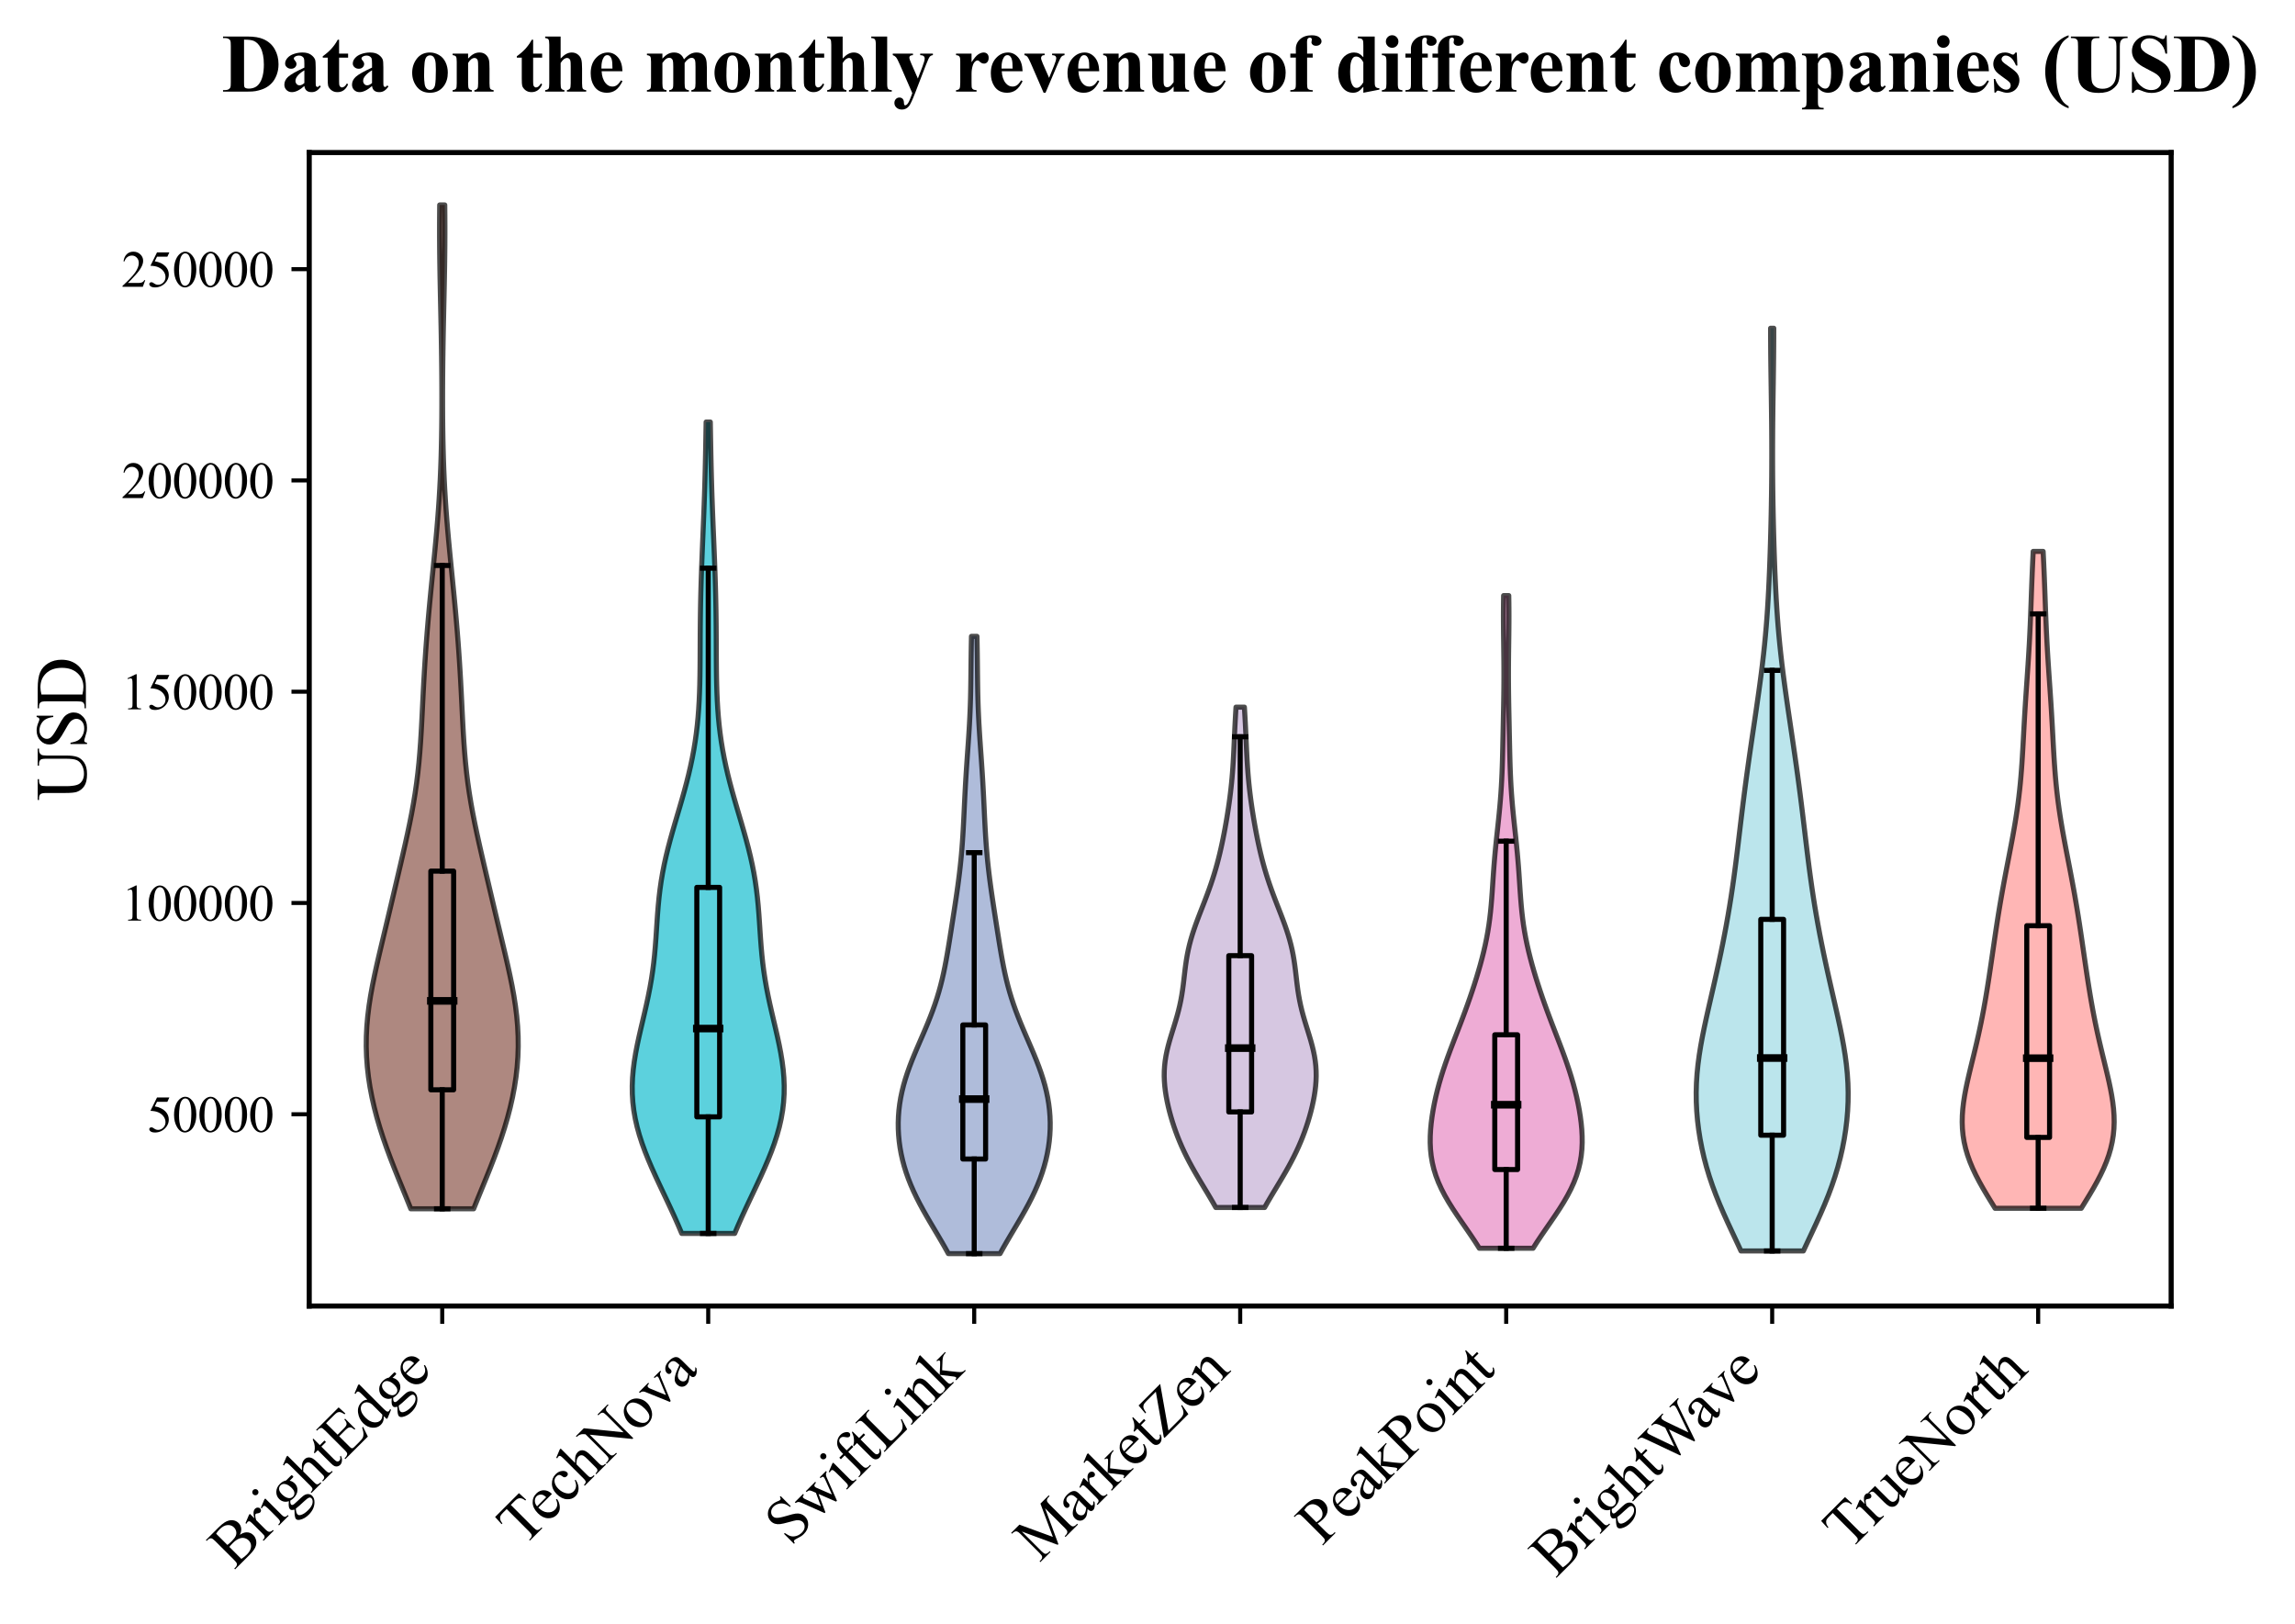 <?xml version="1.0" encoding="utf-8" standalone="no"?>
<!DOCTYPE svg PUBLIC "-//W3C//DTD SVG 1.1//EN"
  "http://www.w3.org/Graphics/SVG/1.1/DTD/svg11.dtd">
<svg xmlns:xlink="http://www.w3.org/1999/xlink" width="452.09pt" height="319.981pt" viewBox="0 0 452.09 319.981" xmlns="http://www.w3.org/2000/svg" version="1.1">
 <defs>
  <style type="text/css">*{stroke-linejoin: round; stroke-linecap: butt}</style>
 </defs>
 <g id="figure_1">
  <g id="patch_1">
   <path d="M 0 319.981 
L 452.09 319.981 
L 452.09 0 
L 0 0 
z
" style="fill: #ffffff"/>
  </g>
  <g id="axes_1">
   <g id="patch_2">
    <path d="M 60.916 257.267 
L 427.696 257.267 
L 427.696 30.045 
L 60.916 30.045 
z
" style="fill: #ffffff"/>
   </g>
   <g id="PolyCollection_1">
    <defs>
     <path id="m9cbb2fe980" d="M 93.306 -81.869 
L 80.923 -81.869 
L 80.116 -83.866 
L 79.298 -85.864 
L 78.481 -87.861 
L 77.679 -89.859 
L 76.903 -91.856 
L 76.163 -93.853 
L 75.468 -95.851 
L 74.826 -97.848 
L 74.241 -99.845 
L 73.721 -101.843 
L 73.268 -103.84 
L 72.887 -105.837 
L 72.581 -107.835 
L 72.354 -109.832 
L 72.208 -111.83 
L 72.144 -113.827 
L 72.163 -115.824 
L 72.262 -117.822 
L 72.438 -119.819 
L 72.686 -121.816 
L 72.996 -123.814 
L 73.359 -125.811 
L 73.766 -127.808 
L 74.203 -129.806 
L 74.663 -131.803 
L 75.135 -133.801 
L 75.612 -135.798 
L 76.09 -137.795 
L 76.566 -139.793 
L 77.04 -141.79 
L 77.511 -143.787 
L 77.981 -145.785 
L 78.45 -147.782 
L 78.917 -149.779 
L 79.379 -151.777 
L 79.834 -153.774 
L 80.275 -155.772 
L 80.696 -157.769 
L 81.091 -159.766 
L 81.454 -161.764 
L 81.781 -163.761 
L 82.068 -165.758 
L 82.315 -167.756 
L 82.524 -169.753 
L 82.698 -171.75 
L 82.845 -173.748 
L 82.969 -175.745 
L 83.078 -177.743 
L 83.179 -179.74 
L 83.277 -181.737 
L 83.377 -183.735 
L 83.483 -185.732 
L 83.598 -187.729 
L 83.723 -189.727 
L 83.859 -191.724 
L 84.006 -193.721 
L 84.164 -195.719 
L 84.332 -197.716 
L 84.51 -199.714 
L 84.697 -201.711 
L 84.89 -203.708 
L 85.087 -205.706 
L 85.287 -207.703 
L 85.486 -209.7 
L 85.681 -211.698 
L 85.87 -213.695 
L 86.049 -215.692 
L 86.215 -217.69 
L 86.367 -219.687 
L 86.503 -221.685 
L 86.622 -223.682 
L 86.724 -225.679 
L 86.809 -227.677 
L 86.879 -229.674 
L 86.934 -231.671 
L 86.976 -233.669 
L 87.007 -235.666 
L 87.027 -237.663 
L 87.038 -239.661 
L 87.041 -241.658 
L 87.037 -243.656 
L 87.026 -245.653 
L 87.008 -247.65 
L 86.984 -249.648 
L 86.955 -251.645 
L 86.922 -253.642 
L 86.884 -255.64 
L 86.842 -257.637 
L 86.8 -259.634 
L 86.756 -261.632 
L 86.715 -263.629 
L 86.676 -265.627 
L 86.643 -267.624 
L 86.616 -269.621 
L 86.597 -271.619 
L 86.588 -273.616 
L 86.588 -275.613 
L 86.597 -277.611 
L 86.615 -279.608 
L 87.614 -279.608 
L 87.614 -279.608 
L 87.632 -277.611 
L 87.641 -275.613 
L 87.641 -273.616 
L 87.632 -271.619 
L 87.613 -269.621 
L 87.586 -267.624 
L 87.553 -265.627 
L 87.514 -263.629 
L 87.473 -261.632 
L 87.429 -259.634 
L 87.387 -257.637 
L 87.345 -255.64 
L 87.307 -253.642 
L 87.274 -251.645 
L 87.245 -249.648 
L 87.221 -247.65 
L 87.204 -245.653 
L 87.192 -243.656 
L 87.188 -241.658 
L 87.191 -239.661 
L 87.202 -237.663 
L 87.222 -235.666 
L 87.253 -233.669 
L 87.295 -231.671 
L 87.35 -229.674 
L 87.42 -227.677 
L 87.505 -225.679 
L 87.607 -223.682 
L 87.726 -221.685 
L 87.862 -219.687 
L 88.014 -217.69 
L 88.18 -215.692 
L 88.359 -213.695 
L 88.548 -211.698 
L 88.743 -209.7 
L 88.942 -207.703 
L 89.142 -205.706 
L 89.339 -203.708 
L 89.532 -201.711 
L 89.719 -199.714 
L 89.897 -197.716 
L 90.065 -195.719 
L 90.223 -193.721 
L 90.37 -191.724 
L 90.506 -189.727 
L 90.631 -187.729 
L 90.746 -185.732 
L 90.852 -183.735 
L 90.952 -181.737 
L 91.05 -179.74 
L 91.151 -177.743 
L 91.26 -175.745 
L 91.384 -173.748 
L 91.531 -171.75 
L 91.705 -169.753 
L 91.914 -167.756 
L 92.161 -165.758 
L 92.448 -163.761 
L 92.775 -161.764 
L 93.138 -159.766 
L 93.533 -157.769 
L 93.954 -155.772 
L 94.395 -153.774 
L 94.85 -151.777 
L 95.312 -149.779 
L 95.779 -147.782 
L 96.248 -145.785 
L 96.718 -143.787 
L 97.189 -141.79 
L 97.663 -139.793 
L 98.139 -137.795 
L 98.617 -135.798 
L 99.094 -133.801 
L 99.566 -131.803 
L 100.026 -129.806 
L 100.463 -127.808 
L 100.87 -125.811 
L 101.233 -123.814 
L 101.543 -121.816 
L 101.791 -119.819 
L 101.967 -117.822 
L 102.066 -115.824 
L 102.085 -113.827 
L 102.021 -111.83 
L 101.875 -109.832 
L 101.648 -107.835 
L 101.342 -105.837 
L 100.961 -103.84 
L 100.508 -101.843 
L 99.988 -99.845 
L 99.403 -97.848 
L 98.761 -95.851 
L 98.066 -93.853 
L 97.326 -91.856 
L 96.55 -89.859 
L 95.748 -87.861 
L 94.931 -85.864 
L 94.113 -83.866 
L 93.306 -81.869 
z
" style="stroke: #000000; stroke-opacity: 0.7"/>
    </defs>
    <g clip-path="url(#pe3732e7f1f)">
     <use xlink:href="#m9cbb2fe980" x="0" y="319.981" style="fill: #8c564b; fill-opacity: 0.7; stroke: #000000; stroke-opacity: 0.7"/>
    </g>
   </g>
   <g id="PolyCollection_2">
    <defs>
     <path id="ma677a15444" d="M 144.731 -77.016 
L 134.293 -77.016 
L 133.608 -78.63 
L 132.893 -80.245 
L 132.153 -81.859 
L 131.397 -83.474 
L 130.633 -85.088 
L 129.871 -86.703 
L 129.122 -88.317 
L 128.396 -89.932 
L 127.706 -91.546 
L 127.061 -93.161 
L 126.473 -94.775 
L 125.95 -96.39 
L 125.503 -98.004 
L 125.136 -99.619 
L 124.855 -101.233 
L 124.663 -102.848 
L 124.559 -104.462 
L 124.541 -106.077 
L 124.605 -107.691 
L 124.745 -109.305 
L 124.952 -110.92 
L 125.217 -112.534 
L 125.529 -114.149 
L 125.876 -115.763 
L 126.246 -117.378 
L 126.626 -118.992 
L 127.006 -120.607 
L 127.373 -122.221 
L 127.719 -123.836 
L 128.035 -125.45 
L 128.318 -127.065 
L 128.562 -128.679 
L 128.77 -130.294 
L 128.943 -131.908 
L 129.086 -133.523 
L 129.208 -135.137 
L 129.316 -136.752 
L 129.422 -138.366 
L 129.536 -139.981 
L 129.667 -141.595 
L 129.826 -143.21 
L 130.018 -144.824 
L 130.249 -146.439 
L 130.523 -148.053 
L 130.839 -149.668 
L 131.197 -151.282 
L 131.592 -152.897 
L 132.018 -154.511 
L 132.469 -156.126 
L 132.937 -157.74 
L 133.414 -159.355 
L 133.89 -160.969 
L 134.36 -162.584 
L 134.814 -164.198 
L 135.247 -165.813 
L 135.653 -167.427 
L 136.027 -169.042 
L 136.367 -170.656 
L 136.671 -172.271 
L 136.936 -173.885 
L 137.163 -175.5 
L 137.354 -177.114 
L 137.51 -178.729 
L 137.633 -180.343 
L 137.728 -181.958 
L 137.798 -183.572 
L 137.847 -185.187 
L 137.88 -186.801 
L 137.9 -188.416 
L 137.913 -190.03 
L 137.92 -191.645 
L 137.927 -193.259 
L 137.934 -194.873 
L 137.946 -196.488 
L 137.962 -198.102 
L 137.985 -199.717 
L 138.014 -201.331 
L 138.05 -202.946 
L 138.094 -204.56 
L 138.143 -206.175 
L 138.198 -207.789 
L 138.258 -209.404 
L 138.322 -211.018 
L 138.388 -212.633 
L 138.456 -214.247 
L 138.523 -215.862 
L 138.589 -217.476 
L 138.653 -219.091 
L 138.713 -220.705 
L 138.77 -222.32 
L 138.822 -223.934 
L 138.869 -225.549 
L 138.911 -227.163 
L 138.949 -228.778 
L 138.983 -230.392 
L 139.015 -232.007 
L 139.044 -233.621 
L 139.072 -235.236 
L 139.1 -236.85 
L 139.924 -236.85 
L 139.924 -236.85 
L 139.951 -235.236 
L 139.979 -233.621 
L 140.009 -232.007 
L 140.04 -230.392 
L 140.074 -228.778 
L 140.112 -227.163 
L 140.155 -225.549 
L 140.202 -223.934 
L 140.253 -222.32 
L 140.31 -220.705 
L 140.37 -219.091 
L 140.434 -217.476 
L 140.5 -215.862 
L 140.568 -214.247 
L 140.635 -212.633 
L 140.701 -211.018 
L 140.765 -209.404 
L 140.825 -207.789 
L 140.88 -206.175 
L 140.93 -204.56 
L 140.973 -202.946 
L 141.009 -201.331 
L 141.039 -199.717 
L 141.061 -198.102 
L 141.078 -196.488 
L 141.089 -194.873 
L 141.097 -193.259 
L 141.103 -191.645 
L 141.111 -190.03 
L 141.123 -188.416 
L 141.143 -186.801 
L 141.176 -185.187 
L 141.225 -183.572 
L 141.295 -181.958 
L 141.39 -180.343 
L 141.513 -178.729 
L 141.669 -177.114 
L 141.86 -175.5 
L 142.087 -173.885 
L 142.353 -172.271 
L 142.656 -170.656 
L 142.996 -169.042 
L 143.37 -167.427 
L 143.776 -165.813 
L 144.209 -164.198 
L 144.664 -162.584 
L 145.133 -160.969 
L 145.61 -159.355 
L 146.086 -157.74 
L 146.554 -156.126 
L 147.005 -154.511 
L 147.432 -152.897 
L 147.826 -151.282 
L 148.184 -149.668 
L 148.5 -148.053 
L 148.774 -146.439 
L 149.006 -144.824 
L 149.198 -143.21 
L 149.356 -141.595 
L 149.487 -139.981 
L 149.601 -138.366 
L 149.707 -136.752 
L 149.816 -135.137 
L 149.937 -133.523 
L 150.081 -131.908 
L 150.253 -130.294 
L 150.461 -128.679 
L 150.706 -127.065 
L 150.988 -125.45 
L 151.305 -123.836 
L 151.65 -122.221 
L 152.018 -120.607 
L 152.397 -118.992 
L 152.778 -117.378 
L 153.148 -115.763 
L 153.495 -114.149 
L 153.806 -112.534 
L 154.071 -110.92 
L 154.278 -109.305 
L 154.418 -107.691 
L 154.482 -106.077 
L 154.464 -104.462 
L 154.36 -102.848 
L 154.168 -101.233 
L 153.887 -99.619 
L 153.521 -98.004 
L 153.073 -96.39 
L 152.551 -94.775 
L 151.962 -93.161 
L 151.318 -91.546 
L 150.627 -89.932 
L 149.901 -88.317 
L 149.152 -86.703 
L 148.39 -85.088 
L 147.627 -83.474 
L 146.87 -81.859 
L 146.13 -80.245 
L 145.415 -78.63 
L 144.731 -77.016 
z
" style="stroke: #000000; stroke-opacity: 0.7"/>
    </defs>
    <g clip-path="url(#pe3732e7f1f)">
     <use xlink:href="#ma677a15444" x="0" y="319.981" style="fill: #17becf; fill-opacity: 0.7; stroke: #000000; stroke-opacity: 0.7"/>
    </g>
   </g>
   <g id="PolyCollection_3">
    <defs>
     <path id="m25efaa18af" d="M 197.002 -73.043 
L 186.816 -73.043 
L 186.135 -74.271 
L 185.429 -75.499 
L 184.706 -76.727 
L 183.975 -77.956 
L 183.248 -79.184 
L 182.533 -80.412 
L 181.839 -81.64 
L 181.175 -82.868 
L 180.548 -84.096 
L 179.963 -85.325 
L 179.425 -86.553 
L 178.938 -87.781 
L 178.502 -89.009 
L 178.12 -90.237 
L 177.792 -91.465 
L 177.517 -92.694 
L 177.296 -93.922 
L 177.128 -95.15 
L 177.012 -96.378 
L 176.949 -97.606 
L 176.938 -98.834 
L 176.981 -100.063 
L 177.076 -101.291 
L 177.226 -102.519 
L 177.428 -103.747 
L 177.684 -104.975 
L 177.99 -106.203 
L 178.344 -107.432 
L 178.744 -108.66 
L 179.183 -109.888 
L 179.655 -111.116 
L 180.155 -112.344 
L 180.674 -113.572 
L 181.204 -114.801 
L 181.736 -116.029 
L 182.263 -117.257 
L 182.776 -118.485 
L 183.269 -119.713 
L 183.735 -120.942 
L 184.172 -122.17 
L 184.577 -123.398 
L 184.948 -124.626 
L 185.286 -125.854 
L 185.594 -127.082 
L 185.873 -128.311 
L 186.128 -129.539 
L 186.364 -130.767 
L 186.584 -131.995 
L 186.793 -133.223 
L 186.994 -134.451 
L 187.19 -135.68 
L 187.384 -136.908 
L 187.576 -138.136 
L 187.768 -139.364 
L 187.958 -140.592 
L 188.146 -141.82 
L 188.331 -143.049 
L 188.51 -144.277 
L 188.683 -145.505 
L 188.846 -146.733 
L 188.999 -147.961 
L 189.141 -149.189 
L 189.27 -150.418 
L 189.386 -151.646 
L 189.491 -152.874 
L 189.583 -154.102 
L 189.665 -155.33 
L 189.739 -156.558 
L 189.805 -157.787 
L 189.867 -159.015 
L 189.926 -160.243 
L 189.984 -161.471 
L 190.043 -162.699 
L 190.106 -163.928 
L 190.172 -165.156 
L 190.243 -166.384 
L 190.319 -167.612 
L 190.399 -168.84 
L 190.484 -170.068 
L 190.57 -171.297 
L 190.657 -172.525 
L 190.744 -173.753 
L 190.827 -174.981 
L 190.905 -176.209 
L 190.976 -177.437 
L 191.04 -178.666 
L 191.095 -179.894 
L 191.141 -181.122 
L 191.178 -182.35 
L 191.207 -183.578 
L 191.229 -184.806 
L 191.247 -186.035 
L 191.261 -187.263 
L 191.274 -188.491 
L 191.287 -189.719 
L 191.302 -190.947 
L 191.32 -192.175 
L 191.341 -193.404 
L 191.368 -194.632 
L 192.45 -194.632 
L 192.45 -194.632 
L 192.476 -193.404 
L 192.498 -192.175 
L 192.516 -190.947 
L 192.531 -189.719 
L 192.544 -188.491 
L 192.557 -187.263 
L 192.571 -186.035 
L 192.588 -184.806 
L 192.611 -183.578 
L 192.64 -182.35 
L 192.677 -181.122 
L 192.723 -179.894 
L 192.778 -178.666 
L 192.841 -177.437 
L 192.913 -176.209 
L 192.991 -174.981 
L 193.074 -173.753 
L 193.16 -172.525 
L 193.248 -171.297 
L 193.334 -170.068 
L 193.418 -168.84 
L 193.499 -167.612 
L 193.575 -166.384 
L 193.646 -165.156 
L 193.712 -163.928 
L 193.774 -162.699 
L 193.834 -161.471 
L 193.892 -160.243 
L 193.951 -159.015 
L 194.013 -157.787 
L 194.079 -156.558 
L 194.152 -155.33 
L 194.234 -154.102 
L 194.327 -152.874 
L 194.431 -151.646 
L 194.548 -150.418 
L 194.677 -149.189 
L 194.818 -147.961 
L 194.971 -146.733 
L 195.135 -145.505 
L 195.307 -144.277 
L 195.487 -143.049 
L 195.671 -141.82 
L 195.86 -140.592 
L 196.05 -139.364 
L 196.241 -138.136 
L 196.434 -136.908 
L 196.628 -135.68 
L 196.824 -134.451 
L 197.025 -133.223 
L 197.234 -131.995 
L 197.454 -130.767 
L 197.689 -129.539 
L 197.945 -128.311 
L 198.224 -127.082 
L 198.531 -125.854 
L 198.87 -124.626 
L 199.241 -123.398 
L 199.645 -122.17 
L 200.082 -120.942 
L 200.549 -119.713 
L 201.042 -118.485 
L 201.555 -117.257 
L 202.081 -116.029 
L 202.614 -114.801 
L 203.143 -113.572 
L 203.662 -112.344 
L 204.162 -111.116 
L 204.635 -109.888 
L 205.074 -108.66 
L 205.473 -107.432 
L 205.828 -106.203 
L 206.134 -104.975 
L 206.389 -103.747 
L 206.592 -102.519 
L 206.741 -101.291 
L 206.837 -100.063 
L 206.879 -98.834 
L 206.869 -97.606 
L 206.806 -96.378 
L 206.69 -95.15 
L 206.522 -93.922 
L 206.3 -92.694 
L 206.026 -91.465 
L 205.697 -90.237 
L 205.315 -89.009 
L 204.88 -87.781 
L 204.392 -86.553 
L 203.854 -85.325 
L 203.27 -84.096 
L 202.642 -82.868 
L 201.978 -81.64 
L 201.285 -80.412 
L 200.57 -79.184 
L 199.842 -77.956 
L 199.112 -76.727 
L 198.389 -75.499 
L 197.683 -74.271 
L 197.002 -73.043 
z
" style="stroke: #000000; stroke-opacity: 0.7"/>
    </defs>
    <g clip-path="url(#pe3732e7f1f)">
     <use xlink:href="#m25efaa18af" x="0" y="319.981" style="fill: #8da0cb; fill-opacity: 0.7; stroke: #000000; stroke-opacity: 0.7"/>
    </g>
   </g>
   <g id="PolyCollection_4">
    <defs>
     <path id="m423872e35c" d="M 249.113 -82.122 
L 239.499 -82.122 
L 238.933 -83.118 
L 238.35 -84.113 
L 237.756 -85.109 
L 237.156 -86.104 
L 236.557 -87.1 
L 235.965 -88.096 
L 235.386 -89.091 
L 234.825 -90.087 
L 234.285 -91.082 
L 233.77 -92.078 
L 233.282 -93.074 
L 232.822 -94.069 
L 232.391 -95.065 
L 231.988 -96.06 
L 231.614 -97.056 
L 231.265 -98.051 
L 230.943 -99.047 
L 230.646 -100.043 
L 230.375 -101.038 
L 230.129 -102.034 
L 229.911 -103.029 
L 229.722 -104.025 
L 229.567 -105.021 
L 229.448 -106.016 
L 229.37 -107.012 
L 229.335 -108.007 
L 229.348 -109.003 
L 229.41 -109.998 
L 229.521 -110.994 
L 229.679 -111.99 
L 229.882 -112.985 
L 230.123 -113.981 
L 230.396 -114.976 
L 230.691 -115.972 
L 230.998 -116.968 
L 231.308 -117.963 
L 231.611 -118.959 
L 231.898 -119.954 
L 232.163 -120.95 
L 232.401 -121.945 
L 232.61 -122.941 
L 232.79 -123.937 
L 232.944 -124.932 
L 233.079 -125.928 
L 233.199 -126.923 
L 233.314 -127.919 
L 233.432 -128.915 
L 233.56 -129.91 
L 233.707 -130.906 
L 233.879 -131.901 
L 234.08 -132.897 
L 234.312 -133.892 
L 234.576 -134.888 
L 234.872 -135.884 
L 235.196 -136.879 
L 235.543 -137.875 
L 235.91 -138.87 
L 236.289 -139.866 
L 236.676 -140.862 
L 237.065 -141.857 
L 237.449 -142.853 
L 237.825 -143.848 
L 238.189 -144.844 
L 238.539 -145.839 
L 238.871 -146.835 
L 239.186 -147.831 
L 239.483 -148.826 
L 239.762 -149.822 
L 240.023 -150.817 
L 240.27 -151.813 
L 240.501 -152.809 
L 240.72 -153.804 
L 240.927 -154.8 
L 241.124 -155.795 
L 241.312 -156.791 
L 241.491 -157.786 
L 241.661 -158.782 
L 241.823 -159.778 
L 241.977 -160.773 
L 242.122 -161.769 
L 242.257 -162.764 
L 242.382 -163.76 
L 242.497 -164.756 
L 242.601 -165.751 
L 242.695 -166.747 
L 242.778 -167.742 
L 242.851 -168.738 
L 242.916 -169.733 
L 242.973 -170.729 
L 243.025 -171.725 
L 243.073 -172.72 
L 243.118 -173.716 
L 243.163 -174.711 
L 243.209 -175.707 
L 243.256 -176.703 
L 243.307 -177.698 
L 243.361 -178.694 
L 243.418 -179.689 
L 243.478 -180.685 
L 245.134 -180.685 
L 245.134 -180.685 
L 245.194 -179.689 
L 245.251 -178.694 
L 245.305 -177.698 
L 245.355 -176.703 
L 245.403 -175.707 
L 245.449 -174.711 
L 245.494 -173.716 
L 245.539 -172.72 
L 245.587 -171.725 
L 245.639 -170.729 
L 245.696 -169.733 
L 245.761 -168.738 
L 245.834 -167.742 
L 245.917 -166.747 
L 246.011 -165.751 
L 246.115 -164.756 
L 246.23 -163.76 
L 246.355 -162.764 
L 246.49 -161.769 
L 246.635 -160.773 
L 246.789 -159.778 
L 246.951 -158.782 
L 247.121 -157.786 
L 247.3 -156.791 
L 247.488 -155.795 
L 247.684 -154.8 
L 247.892 -153.804 
L 248.11 -152.809 
L 248.342 -151.813 
L 248.588 -150.817 
L 248.85 -149.822 
L 249.129 -148.826 
L 249.426 -147.831 
L 249.741 -146.835 
L 250.073 -145.839 
L 250.422 -144.844 
L 250.787 -143.848 
L 251.163 -142.853 
L 251.547 -141.857 
L 251.936 -140.862 
L 252.322 -139.866 
L 252.702 -138.87 
L 253.069 -137.875 
L 253.416 -136.879 
L 253.74 -135.884 
L 254.035 -134.888 
L 254.3 -133.892 
L 254.532 -132.897 
L 254.733 -131.901 
L 254.904 -130.906 
L 255.051 -129.91 
L 255.18 -128.915 
L 255.298 -127.919 
L 255.413 -126.923 
L 255.533 -125.928 
L 255.667 -124.932 
L 255.822 -123.937 
L 256.002 -122.941 
L 256.211 -121.945 
L 256.449 -120.95 
L 256.714 -119.954 
L 257.001 -118.959 
L 257.304 -117.963 
L 257.614 -116.968 
L 257.921 -115.972 
L 258.216 -114.976 
L 258.488 -113.981 
L 258.73 -112.985 
L 258.933 -111.99 
L 259.091 -110.994 
L 259.202 -109.998 
L 259.264 -109.003 
L 259.277 -108.007 
L 259.242 -107.012 
L 259.164 -106.016 
L 259.045 -105.021 
L 258.89 -104.025 
L 258.701 -103.029 
L 258.483 -102.034 
L 258.237 -101.038 
L 257.966 -100.043 
L 257.669 -99.047 
L 257.346 -98.051 
L 256.998 -97.056 
L 256.623 -96.06 
L 256.221 -95.065 
L 255.79 -94.069 
L 255.33 -93.074 
L 254.842 -92.078 
L 254.327 -91.082 
L 253.787 -90.087 
L 253.226 -89.091 
L 252.646 -88.096 
L 252.055 -87.1 
L 251.456 -86.104 
L 250.856 -85.109 
L 250.261 -84.113 
L 249.678 -83.118 
L 249.113 -82.122 
z
" style="stroke: #000000; stroke-opacity: 0.7"/>
    </defs>
    <g clip-path="url(#pe3732e7f1f)">
     <use xlink:href="#m423872e35c" x="0" y="319.981" style="fill: #c5b0d5; fill-opacity: 0.7; stroke: #000000; stroke-opacity: 0.7"/>
    </g>
   </g>
   <g id="PolyCollection_5">
    <defs>
     <path id="md2a76b2299" d="M 301.998 -74.094 
L 291.409 -74.094 
L 290.581 -75.393 
L 289.714 -76.691 
L 288.822 -77.99 
L 287.923 -79.289 
L 287.036 -80.587 
L 286.177 -81.886 
L 285.365 -83.185 
L 284.616 -84.483 
L 283.942 -85.782 
L 283.353 -87.081 
L 282.857 -88.379 
L 282.454 -89.678 
L 282.145 -90.977 
L 281.926 -92.275 
L 281.791 -93.574 
L 281.732 -94.873 
L 281.742 -96.171 
L 281.812 -97.47 
L 281.934 -98.768 
L 282.102 -100.067 
L 282.311 -101.366 
L 282.557 -102.664 
L 282.839 -103.963 
L 283.154 -105.262 
L 283.502 -106.56 
L 283.881 -107.859 
L 284.29 -109.158 
L 284.725 -110.456 
L 285.184 -111.755 
L 285.661 -113.054 
L 286.153 -114.352 
L 286.652 -115.651 
L 287.154 -116.95 
L 287.654 -118.248 
L 288.147 -119.547 
L 288.63 -120.846 
L 289.1 -122.144 
L 289.557 -123.443 
L 289.999 -124.742 
L 290.425 -126.04 
L 290.834 -127.339 
L 291.225 -128.637 
L 291.597 -129.936 
L 291.947 -131.235 
L 292.272 -132.533 
L 292.571 -133.832 
L 292.839 -135.131 
L 293.078 -136.429 
L 293.285 -137.728 
L 293.462 -139.027 
L 293.612 -140.325 
L 293.738 -141.624 
L 293.845 -142.923 
L 293.94 -144.221 
L 294.027 -145.52 
L 294.113 -146.819 
L 294.202 -148.117 
L 294.297 -149.416 
L 294.403 -150.715 
L 294.518 -152.013 
L 294.644 -153.312 
L 294.777 -154.611 
L 294.916 -155.909 
L 295.056 -157.208 
L 295.194 -158.506 
L 295.326 -159.805 
L 295.449 -161.104 
L 295.561 -162.402 
L 295.66 -163.701 
L 295.744 -165 
L 295.816 -166.298 
L 295.875 -167.597 
L 295.923 -168.896 
L 295.964 -170.194 
L 295.997 -171.493 
L 296.027 -172.792 
L 296.055 -174.09 
L 296.082 -175.389 
L 296.109 -176.688 
L 296.136 -177.986 
L 296.162 -179.285 
L 296.188 -180.584 
L 296.211 -181.882 
L 296.23 -183.181 
L 296.245 -184.48 
L 296.254 -185.778 
L 296.257 -187.077 
L 296.254 -188.375 
L 296.246 -189.674 
L 296.233 -190.973 
L 296.217 -192.271 
L 296.2 -193.57 
L 296.183 -194.869 
L 296.17 -196.167 
L 296.162 -197.466 
L 296.159 -198.765 
L 296.164 -200.063 
L 296.176 -201.362 
L 296.196 -202.661 
L 297.211 -202.661 
L 297.211 -202.661 
L 297.23 -201.362 
L 297.243 -200.063 
L 297.247 -198.765 
L 297.245 -197.466 
L 297.236 -196.167 
L 297.223 -194.869 
L 297.207 -193.57 
L 297.189 -192.271 
L 297.173 -190.973 
L 297.16 -189.674 
L 297.152 -188.375 
L 297.149 -187.077 
L 297.152 -185.778 
L 297.161 -184.48 
L 297.176 -183.181 
L 297.195 -181.882 
L 297.218 -180.584 
L 297.244 -179.285 
L 297.271 -177.986 
L 297.297 -176.688 
L 297.324 -175.389 
L 297.351 -174.09 
L 297.379 -172.792 
L 297.409 -171.493 
L 297.443 -170.194 
L 297.483 -168.896 
L 297.531 -167.597 
L 297.59 -166.298 
L 297.662 -165 
L 297.747 -163.701 
L 297.845 -162.402 
L 297.957 -161.104 
L 298.08 -159.805 
L 298.212 -158.506 
L 298.35 -157.208 
L 298.491 -155.909 
L 298.629 -154.611 
L 298.762 -153.312 
L 298.888 -152.013 
L 299.003 -150.715 
L 299.109 -149.416 
L 299.205 -148.117 
L 299.293 -146.819 
L 299.379 -145.52 
L 299.466 -144.221 
L 299.561 -142.923 
L 299.668 -141.624 
L 299.794 -140.325 
L 299.944 -139.027 
L 300.121 -137.728 
L 300.329 -136.429 
L 300.567 -135.131 
L 300.836 -133.832 
L 301.134 -132.533 
L 301.459 -131.235 
L 301.809 -129.936 
L 302.181 -128.637 
L 302.572 -127.339 
L 302.981 -126.04 
L 303.407 -124.742 
L 303.849 -123.443 
L 304.306 -122.144 
L 304.776 -120.846 
L 305.259 -119.547 
L 305.752 -118.248 
L 306.252 -116.95 
L 306.754 -115.651 
L 307.254 -114.352 
L 307.745 -113.054 
L 308.223 -111.755 
L 308.681 -110.456 
L 309.117 -109.158 
L 309.525 -107.859 
L 309.904 -106.56 
L 310.252 -105.262 
L 310.567 -103.963 
L 310.849 -102.664 
L 311.095 -101.366 
L 311.304 -100.067 
L 311.473 -98.768 
L 311.595 -97.47 
L 311.664 -96.171 
L 311.674 -94.873 
L 311.615 -93.574 
L 311.48 -92.275 
L 311.261 -90.977 
L 310.952 -89.678 
L 310.55 -88.379 
L 310.053 -87.081 
L 309.464 -85.782 
L 308.79 -84.483 
L 308.041 -83.185 
L 307.229 -81.886 
L 306.371 -80.587 
L 305.483 -79.289 
L 304.584 -77.99 
L 303.692 -76.691 
L 302.825 -75.393 
L 301.998 -74.094 
z
" style="stroke: #000000; stroke-opacity: 0.7"/>
    </defs>
    <g clip-path="url(#pe3732e7f1f)">
     <use xlink:href="#md2a76b2299" x="0" y="319.981" style="fill: #e78ac3; fill-opacity: 0.7; stroke: #000000; stroke-opacity: 0.7"/>
    </g>
   </g>
   <g id="PolyCollection_6">
    <defs>
     <path id="m135c1ba2b6" d="M 355.246 -73.562 
L 342.955 -73.562 
L 342.102 -75.398 
L 341.24 -77.234 
L 340.385 -79.07 
L 339.555 -80.906 
L 338.764 -82.742 
L 338.022 -84.578 
L 337.339 -86.414 
L 336.719 -88.25 
L 336.166 -90.086 
L 335.68 -91.922 
L 335.261 -93.758 
L 334.906 -95.594 
L 334.617 -97.43 
L 334.394 -99.266 
L 334.237 -101.102 
L 334.149 -102.938 
L 334.13 -104.774 
L 334.18 -106.61 
L 334.298 -108.446 
L 334.482 -110.282 
L 334.725 -112.118 
L 335.02 -113.954 
L 335.358 -115.79 
L 335.73 -117.626 
L 336.126 -119.462 
L 336.538 -121.298 
L 336.958 -123.134 
L 337.38 -124.97 
L 337.798 -126.806 
L 338.208 -128.642 
L 338.609 -130.478 
L 338.997 -132.314 
L 339.372 -134.15 
L 339.731 -135.986 
L 340.075 -137.822 
L 340.401 -139.658 
L 340.711 -141.494 
L 341.003 -143.329 
L 341.278 -145.165 
L 341.538 -147.001 
L 341.784 -148.837 
L 342.02 -150.673 
L 342.247 -152.509 
L 342.468 -154.345 
L 342.688 -156.181 
L 342.907 -158.017 
L 343.13 -159.853 
L 343.357 -161.689 
L 343.59 -163.525 
L 343.829 -165.361 
L 344.076 -167.197 
L 344.33 -169.033 
L 344.59 -170.869 
L 344.855 -172.705 
L 345.124 -174.541 
L 345.395 -176.377 
L 345.667 -178.213 
L 345.937 -180.049 
L 346.203 -181.885 
L 346.464 -183.721 
L 346.715 -185.557 
L 346.956 -187.393 
L 347.183 -189.229 
L 347.395 -191.065 
L 347.59 -192.901 
L 347.767 -194.737 
L 347.927 -196.573 
L 348.07 -198.409 
L 348.196 -200.245 
L 348.307 -202.081 
L 348.406 -203.917 
L 348.493 -205.753 
L 348.571 -207.589 
L 348.641 -209.425 
L 348.704 -211.261 
L 348.761 -213.097 
L 348.812 -214.933 
L 348.858 -216.769 
L 348.899 -218.605 
L 348.934 -220.441 
L 348.963 -222.277 
L 348.987 -224.113 
L 349.005 -225.949 
L 349.016 -227.785 
L 349.022 -229.621 
L 349.022 -231.457 
L 349.016 -233.293 
L 349.004 -235.128 
L 348.988 -236.964 
L 348.967 -238.8 
L 348.943 -240.636 
L 348.917 -242.472 
L 348.89 -244.308 
L 348.863 -246.144 
L 348.838 -247.98 
L 348.817 -249.816 
L 348.801 -251.652 
L 348.791 -253.488 
L 348.788 -255.324 
L 349.413 -255.324 
L 349.413 -255.324 
L 349.409 -253.488 
L 349.399 -251.652 
L 349.383 -249.816 
L 349.362 -247.98 
L 349.337 -246.144 
L 349.311 -244.308 
L 349.284 -242.472 
L 349.257 -240.636 
L 349.233 -238.8 
L 349.213 -236.964 
L 349.196 -235.128 
L 349.185 -233.293 
L 349.179 -231.457 
L 349.179 -229.621 
L 349.184 -227.785 
L 349.196 -225.949 
L 349.213 -224.113 
L 349.237 -222.277 
L 349.267 -220.441 
L 349.302 -218.605 
L 349.342 -216.769 
L 349.388 -214.933 
L 349.44 -213.097 
L 349.497 -211.261 
L 349.56 -209.425 
L 349.629 -207.589 
L 349.707 -205.753 
L 349.795 -203.917 
L 349.893 -202.081 
L 350.005 -200.245 
L 350.131 -198.409 
L 350.273 -196.573 
L 350.433 -194.737 
L 350.611 -192.901 
L 350.806 -191.065 
L 351.017 -189.229 
L 351.245 -187.393 
L 351.485 -185.557 
L 351.737 -183.721 
L 351.997 -181.885 
L 352.263 -180.049 
L 352.534 -178.213 
L 352.805 -176.377 
L 353.077 -174.541 
L 353.345 -172.705 
L 353.61 -170.869 
L 353.87 -169.033 
L 354.124 -167.197 
L 354.371 -165.361 
L 354.611 -163.525 
L 354.844 -161.689 
L 355.071 -159.853 
L 355.293 -158.017 
L 355.513 -156.181 
L 355.732 -154.345 
L 355.954 -152.509 
L 356.181 -150.673 
L 356.416 -148.837 
L 356.663 -147.001 
L 356.923 -145.165 
L 357.198 -143.329 
L 357.49 -141.494 
L 357.799 -139.658 
L 358.126 -137.822 
L 358.469 -135.986 
L 358.829 -134.15 
L 359.203 -132.314 
L 359.592 -130.478 
L 359.992 -128.642 
L 360.403 -126.806 
L 360.821 -124.97 
L 361.242 -123.134 
L 361.662 -121.298 
L 362.074 -119.462 
L 362.471 -117.626 
L 362.843 -115.79 
L 363.181 -113.954 
L 363.476 -112.118 
L 363.719 -110.282 
L 363.902 -108.446 
L 364.021 -106.61 
L 364.071 -104.774 
L 364.052 -102.938 
L 363.963 -101.102 
L 363.806 -99.266 
L 363.583 -97.43 
L 363.294 -95.594 
L 362.94 -93.758 
L 362.52 -91.922 
L 362.034 -90.086 
L 361.481 -88.25 
L 360.862 -86.414 
L 360.179 -84.578 
L 359.437 -82.742 
L 358.645 -80.906 
L 357.815 -79.07 
L 356.961 -77.234 
L 356.098 -75.398 
L 355.246 -73.562 
z
" style="stroke: #000000; stroke-opacity: 0.7"/>
    </defs>
    <g clip-path="url(#pe3732e7f1f)">
     <use xlink:href="#m135c1ba2b6" x="0" y="319.981" style="fill: #9edae5; fill-opacity: 0.7; stroke: #000000; stroke-opacity: 0.7"/>
    </g>
   </g>
   <g id="PolyCollection_7">
    <defs>
     <path id="mac6ea37ed0" d="M 409.986 -81.966 
L 393.009 -81.966 
L 392.2 -83.274 
L 391.405 -84.581 
L 390.634 -85.888 
L 389.903 -87.195 
L 389.223 -88.502 
L 388.605 -89.809 
L 388.059 -91.116 
L 387.592 -92.423 
L 387.208 -93.73 
L 386.91 -95.037 
L 386.699 -96.344 
L 386.573 -97.651 
L 386.527 -98.958 
L 386.555 -100.265 
L 386.65 -101.572 
L 386.804 -102.879 
L 387.007 -104.186 
L 387.25 -105.493 
L 387.525 -106.8 
L 387.822 -108.107 
L 388.133 -109.414 
L 388.451 -110.721 
L 388.771 -112.028 
L 389.087 -113.336 
L 389.395 -114.643 
L 389.693 -115.95 
L 389.979 -117.257 
L 390.253 -118.564 
L 390.513 -119.871 
L 390.761 -121.178 
L 390.997 -122.485 
L 391.222 -123.792 
L 391.438 -125.099 
L 391.646 -126.406 
L 391.847 -127.713 
L 392.044 -129.02 
L 392.236 -130.327 
L 392.427 -131.634 
L 392.616 -132.941 
L 392.807 -134.248 
L 392.999 -135.555 
L 393.194 -136.862 
L 393.394 -138.169 
L 393.599 -139.476 
L 393.811 -140.783 
L 394.029 -142.09 
L 394.255 -143.397 
L 394.488 -144.705 
L 394.728 -146.012 
L 394.973 -147.319 
L 395.223 -148.626 
L 395.476 -149.933 
L 395.73 -151.24 
L 395.982 -152.547 
L 396.231 -153.854 
L 396.475 -155.161 
L 396.709 -156.468 
L 396.934 -157.775 
L 397.145 -159.082 
L 397.343 -160.389 
L 397.525 -161.696 
L 397.69 -163.003 
L 397.84 -164.31 
L 397.974 -165.617 
L 398.092 -166.924 
L 398.198 -168.231 
L 398.292 -169.538 
L 398.376 -170.845 
L 398.454 -172.152 
L 398.527 -173.459 
L 398.598 -174.766 
L 398.668 -176.074 
L 398.74 -177.381 
L 398.814 -178.688 
L 398.892 -179.995 
L 398.974 -181.302 
L 399.059 -182.609 
L 399.148 -183.916 
L 399.238 -185.223 
L 399.328 -186.53 
L 399.418 -187.837 
L 399.506 -189.144 
L 399.59 -190.451 
L 399.669 -191.758 
L 399.744 -193.065 
L 399.813 -194.372 
L 399.876 -195.679 
L 399.935 -196.986 
L 399.989 -198.293 
L 400.039 -199.6 
L 400.088 -200.907 
L 400.135 -202.214 
L 400.182 -203.521 
L 400.231 -204.828 
L 400.282 -206.136 
L 400.336 -207.443 
L 400.394 -208.75 
L 400.454 -210.057 
L 400.518 -211.364 
L 402.476 -211.364 
L 402.476 -211.364 
L 402.54 -210.057 
L 402.601 -208.75 
L 402.658 -207.443 
L 402.712 -206.136 
L 402.763 -204.828 
L 402.812 -203.521 
L 402.86 -202.214 
L 402.907 -200.907 
L 402.955 -199.6 
L 403.006 -198.293 
L 403.06 -196.986 
L 403.118 -195.679 
L 403.182 -194.372 
L 403.251 -193.065 
L 403.325 -191.758 
L 403.405 -190.451 
L 403.489 -189.144 
L 403.577 -187.837 
L 403.666 -186.53 
L 403.757 -185.223 
L 403.847 -183.916 
L 403.935 -182.609 
L 404.021 -181.302 
L 404.102 -179.995 
L 404.18 -178.688 
L 404.255 -177.381 
L 404.327 -176.074 
L 404.397 -174.766 
L 404.468 -173.459 
L 404.541 -172.152 
L 404.618 -170.845 
L 404.703 -169.538 
L 404.797 -168.231 
L 404.902 -166.924 
L 405.021 -165.617 
L 405.155 -164.31 
L 405.304 -163.003 
L 405.47 -161.696 
L 405.652 -160.389 
L 405.849 -159.082 
L 406.061 -157.775 
L 406.285 -156.468 
L 406.52 -155.161 
L 406.763 -153.854 
L 407.012 -152.547 
L 407.265 -151.24 
L 407.519 -149.933 
L 407.772 -148.626 
L 408.022 -147.319 
L 408.267 -146.012 
L 408.507 -144.705 
L 408.74 -143.397 
L 408.965 -142.09 
L 409.184 -140.783 
L 409.396 -139.476 
L 409.601 -138.169 
L 409.801 -136.862 
L 409.996 -135.555 
L 410.188 -134.248 
L 410.378 -132.941 
L 410.568 -131.634 
L 410.758 -130.327 
L 410.951 -129.02 
L 411.147 -127.713 
L 411.349 -126.406 
L 411.557 -125.099 
L 411.773 -123.792 
L 411.998 -122.485 
L 412.234 -121.178 
L 412.482 -119.871 
L 412.742 -118.564 
L 413.015 -117.257 
L 413.302 -115.95 
L 413.6 -114.643 
L 413.908 -113.336 
L 414.224 -112.028 
L 414.543 -110.721 
L 414.862 -109.414 
L 415.173 -108.107 
L 415.47 -106.8 
L 415.744 -105.493 
L 415.988 -104.186 
L 416.191 -102.879 
L 416.345 -101.572 
L 416.44 -100.265 
L 416.468 -98.958 
L 416.422 -97.651 
L 416.295 -96.344 
L 416.084 -95.037 
L 415.787 -93.73 
L 415.403 -92.423 
L 414.936 -91.116 
L 414.389 -89.809 
L 413.771 -88.502 
L 413.091 -87.195 
L 412.36 -85.888 
L 411.59 -84.581 
L 410.794 -83.274 
L 409.986 -81.966 
z
" style="stroke: #000000; stroke-opacity: 0.7"/>
    </defs>
    <g clip-path="url(#pe3732e7f1f)">
     <use xlink:href="#mac6ea37ed0" x="0" y="319.981" style="fill: #ff9896; fill-opacity: 0.7; stroke: #000000; stroke-opacity: 0.7"/>
    </g>
   </g>
   <g id="matplotlib.axis_1">
    <g id="xtick_1">
     <g id="line2d_1">
      <defs>
       <path id="m610f8d1969" d="M 0 0 
L 0 3.5 
" style="stroke: #000000; stroke-width: 0.8"/>
      </defs>
      <g>
       <use xlink:href="#m610f8d1969" x="87.115" y="257.267" style="stroke: #000000; stroke-width: 0.8"/>
      </g>
     </g>
     <g id="text_1">
      <!-- BrightEdge -->
      <g transform="translate(46.164 309.279) rotate(-45) scale(0.12 -0.12)">
       <defs>
        <path id="TimesNewRomanPSMT-42" d="M 2956 2163 
Q 3397 2069 3616 1863 
Q 3919 1575 3919 1159 
Q 3919 844 3719 555 
Q 3519 266 3170 133 
Q 2822 0 2106 0 
L 106 0 
L 106 116 
L 266 116 
Q 531 116 647 284 
Q 719 394 719 750 
L 719 3488 
Q 719 3881 628 3984 
Q 506 4122 266 4122 
L 106 4122 
L 106 4238 
L 1938 4238 
Q 2450 4238 2759 4163 
Q 3228 4050 3475 3764 
Q 3722 3478 3722 3106 
Q 3722 2788 3528 2536 
Q 3334 2284 2956 2163 
z
M 1319 2331 
Q 1434 2309 1582 2298 
Q 1731 2288 1909 2288 
Q 2366 2288 2595 2386 
Q 2825 2484 2947 2687 
Q 3069 2891 3069 3131 
Q 3069 3503 2766 3765 
Q 2463 4028 1881 4028 
Q 1569 4028 1319 3959 
L 1319 2331 
z
M 1319 306 
Q 1681 222 2034 222 
Q 2600 222 2897 476 
Q 3194 731 3194 1106 
Q 3194 1353 3059 1581 
Q 2925 1809 2622 1940 
Q 2319 2072 1872 2072 
Q 1678 2072 1540 2065 
Q 1403 2059 1319 2044 
L 1319 306 
z
" transform="scale(0.016)"/>
        <path id="TimesNewRomanPSMT-72" d="M 1038 2947 
L 1038 2303 
Q 1397 2947 1775 2947 
Q 1947 2947 2059 2842 
Q 2172 2738 2172 2600 
Q 2172 2478 2090 2393 
Q 2009 2309 1897 2309 
Q 1788 2309 1652 2417 
Q 1516 2525 1450 2525 
Q 1394 2525 1328 2463 
Q 1188 2334 1038 2041 
L 1038 669 
Q 1038 431 1097 309 
Q 1138 225 1241 169 
Q 1344 113 1538 113 
L 1538 0 
L 72 0 
L 72 113 
Q 291 113 397 181 
Q 475 231 506 341 
Q 522 394 522 644 
L 522 1753 
Q 522 2253 501 2348 
Q 481 2444 426 2487 
Q 372 2531 291 2531 
Q 194 2531 72 2484 
L 41 2597 
L 906 2947 
L 1038 2947 
z
" transform="scale(0.016)"/>
        <path id="TimesNewRomanPSMT-69" d="M 928 4444 
Q 1059 4444 1151 4351 
Q 1244 4259 1244 4128 
Q 1244 3997 1151 3903 
Q 1059 3809 928 3809 
Q 797 3809 703 3903 
Q 609 3997 609 4128 
Q 609 4259 701 4351 
Q 794 4444 928 4444 
z
M 1188 2947 
L 1188 647 
Q 1188 378 1227 289 
Q 1266 200 1342 156 
Q 1419 113 1622 113 
L 1622 0 
L 231 0 
L 231 113 
Q 441 113 512 153 
Q 584 194 626 287 
Q 669 381 669 647 
L 669 1750 
Q 669 2216 641 2353 
Q 619 2453 572 2492 
Q 525 2531 444 2531 
Q 356 2531 231 2484 
L 188 2597 
L 1050 2947 
L 1188 2947 
z
" transform="scale(0.016)"/>
        <path id="TimesNewRomanPSMT-67" d="M 966 1044 
Q 703 1172 562 1401 
Q 422 1631 422 1909 
Q 422 2334 742 2640 
Q 1063 2947 1563 2947 
Q 1972 2947 2272 2747 
L 2878 2747 
Q 3013 2747 3034 2739 
Q 3056 2731 3066 2713 
Q 3084 2684 3084 2613 
Q 3084 2531 3069 2500 
Q 3059 2484 3036 2475 
Q 3013 2466 2878 2466 
L 2506 2466 
Q 2681 2241 2681 1891 
Q 2681 1491 2375 1206 
Q 2069 922 1553 922 
Q 1341 922 1119 984 
Q 981 866 932 777 
Q 884 688 884 625 
Q 884 572 936 522 
Q 988 472 1138 450 
Q 1225 438 1575 428 
Q 2219 413 2409 384 
Q 2700 344 2873 169 
Q 3047 -6 3047 -263 
Q 3047 -616 2716 -925 
Q 2228 -1381 1444 -1381 
Q 841 -1381 425 -1109 
Q 191 -953 191 -784 
Q 191 -709 225 -634 
Q 278 -519 444 -313 
Q 466 -284 763 25 
Q 600 122 533 198 
Q 466 275 466 372 
Q 466 481 555 628 
Q 644 775 966 1044 
z
M 1509 2797 
Q 1278 2797 1122 2612 
Q 966 2428 966 2047 
Q 966 1553 1178 1281 
Q 1341 1075 1591 1075 
Q 1828 1075 1981 1253 
Q 2134 1431 2134 1813 
Q 2134 2309 1919 2591 
Q 1759 2797 1509 2797 
z
M 934 0 
Q 788 -159 713 -296 
Q 638 -434 638 -550 
Q 638 -700 819 -813 
Q 1131 -1006 1722 -1006 
Q 2284 -1006 2551 -807 
Q 2819 -609 2819 -384 
Q 2819 -222 2659 -153 
Q 2497 -84 2016 -72 
Q 1313 -53 934 0 
z
" transform="scale(0.016)"/>
        <path id="TimesNewRomanPSMT-68" d="M 1041 4444 
L 1041 2350 
Q 1388 2731 1591 2839 
Q 1794 2947 1997 2947 
Q 2241 2947 2416 2812 
Q 2591 2678 2675 2391 
Q 2734 2191 2734 1659 
L 2734 647 
Q 2734 375 2778 275 
Q 2809 200 2884 156 
Q 2959 113 3159 113 
L 3159 0 
L 1753 0 
L 1753 113 
L 1819 113 
Q 2019 113 2097 173 
Q 2175 234 2206 353 
Q 2216 403 2216 647 
L 2216 1659 
Q 2216 2128 2167 2275 
Q 2119 2422 2012 2495 
Q 1906 2569 1756 2569 
Q 1603 2569 1437 2487 
Q 1272 2406 1041 2159 
L 1041 647 
Q 1041 353 1073 281 
Q 1106 209 1195 161 
Q 1284 113 1503 113 
L 1503 0 
L 84 0 
L 84 113 
Q 275 113 384 172 
Q 447 203 484 290 
Q 522 378 522 647 
L 522 3238 
Q 522 3728 498 3840 
Q 475 3953 426 3993 
Q 378 4034 297 4034 
Q 231 4034 84 3984 
L 41 4094 
L 897 4444 
L 1041 4444 
z
" transform="scale(0.016)"/>
        <path id="TimesNewRomanPSMT-74" d="M 1031 3803 
L 1031 2863 
L 1700 2863 
L 1700 2644 
L 1031 2644 
L 1031 788 
Q 1031 509 1111 412 
Q 1191 316 1316 316 
Q 1419 316 1516 380 
Q 1613 444 1666 569 
L 1788 569 
Q 1678 263 1478 108 
Q 1278 -47 1066 -47 
Q 922 -47 784 33 
Q 647 113 581 261 
Q 516 409 516 719 
L 516 2644 
L 63 2644 
L 63 2747 
Q 234 2816 414 2980 
Q 594 3144 734 3369 
Q 806 3488 934 3803 
L 1031 3803 
z
" transform="scale(0.016)"/>
        <path id="TimesNewRomanPSMT-45" d="M 1338 4006 
L 1338 2331 
L 2269 2331 
Q 2631 2331 2753 2441 
Q 2916 2584 2934 2947 
L 3050 2947 
L 3050 1472 
L 2934 1472 
Q 2891 1781 2847 1869 
Q 2791 1978 2662 2040 
Q 2534 2103 2269 2103 
L 1338 2103 
L 1338 706 
Q 1338 425 1363 364 
Q 1388 303 1450 267 
Q 1513 231 1688 231 
L 2406 231 
Q 2766 231 2928 281 
Q 3091 331 3241 478 
Q 3434 672 3638 1063 
L 3763 1063 
L 3397 0 
L 131 0 
L 131 116 
L 281 116 
Q 431 116 566 188 
Q 666 238 702 338 
Q 738 438 738 747 
L 738 3500 
Q 738 3903 656 3997 
Q 544 4122 281 4122 
L 131 4122 
L 131 4238 
L 3397 4238 
L 3444 3309 
L 3322 3309 
Q 3256 3644 3176 3769 
Q 3097 3894 2941 3959 
Q 2816 4006 2500 4006 
L 1338 4006 
z
" transform="scale(0.016)"/>
        <path id="TimesNewRomanPSMT-64" d="M 2222 322 
Q 2013 103 1813 7 
Q 1613 -88 1381 -88 
Q 913 -88 563 304 
Q 213 697 213 1313 
Q 213 1928 600 2439 
Q 988 2950 1597 2950 
Q 1975 2950 2222 2709 
L 2222 3238 
Q 2222 3728 2198 3840 
Q 2175 3953 2125 3993 
Q 2075 4034 2000 4034 
Q 1919 4034 1784 3984 
L 1744 4094 
L 2597 4444 
L 2738 4444 
L 2738 1134 
Q 2738 631 2761 520 
Q 2784 409 2836 365 
Q 2888 322 2956 322 
Q 3041 322 3181 375 
L 3216 266 
L 2366 -88 
L 2222 -88 
L 2222 322 
z
M 2222 541 
L 2222 2016 
Q 2203 2228 2109 2403 
Q 2016 2578 1861 2667 
Q 1706 2756 1559 2756 
Q 1284 2756 1069 2509 
Q 784 2184 784 1559 
Q 784 928 1059 592 
Q 1334 256 1672 256 
Q 1956 256 2222 541 
z
" transform="scale(0.016)"/>
        <path id="TimesNewRomanPSMT-65" d="M 681 1784 
Q 678 1147 991 784 
Q 1303 422 1725 422 
Q 2006 422 2214 576 
Q 2422 731 2563 1106 
L 2659 1044 
Q 2594 616 2278 264 
Q 1963 -88 1488 -88 
Q 972 -88 605 314 
Q 238 716 238 1394 
Q 238 2128 614 2539 
Q 991 2950 1559 2950 
Q 2041 2950 2350 2633 
Q 2659 2316 2659 1784 
L 681 1784 
z
M 681 1966 
L 2006 1966 
Q 1991 2241 1941 2353 
Q 1863 2528 1708 2628 
Q 1553 2728 1384 2728 
Q 1125 2728 920 2526 
Q 716 2325 681 1966 
z
" transform="scale(0.016)"/>
       </defs>
       <use xlink:href="#TimesNewRomanPSMT-42"/>
       <use xlink:href="#TimesNewRomanPSMT-72" x="66.699"/>
       <use xlink:href="#TimesNewRomanPSMT-69" x="100"/>
       <use xlink:href="#TimesNewRomanPSMT-67" x="127.783"/>
       <use xlink:href="#TimesNewRomanPSMT-68" x="177.783"/>
       <use xlink:href="#TimesNewRomanPSMT-74" x="227.783"/>
       <use xlink:href="#TimesNewRomanPSMT-45" x="255.566"/>
       <use xlink:href="#TimesNewRomanPSMT-64" x="316.65"/>
       <use xlink:href="#TimesNewRomanPSMT-67" x="366.65"/>
       <use xlink:href="#TimesNewRomanPSMT-65" x="416.65"/>
      </g>
     </g>
    </g>
    <g id="xtick_2">
     <g id="line2d_2">
      <g>
       <use xlink:href="#m610f8d1969" x="139.512" y="257.267" style="stroke: #000000; stroke-width: 0.8"/>
      </g>
     </g>
     <g id="text_2">
      <!-- TechNova -->
      <g transform="translate(102.952 304.903) rotate(-45) scale(0.12 -0.12)">
       <defs>
        <path id="TimesNewRomanPSMT-54" d="M 3703 4238 
L 3750 3244 
L 3631 3244 
Q 3597 3506 3538 3619 
Q 3441 3800 3280 3886 
Q 3119 3972 2856 3972 
L 2259 3972 
L 2259 734 
Q 2259 344 2344 247 
Q 2463 116 2709 116 
L 2856 116 
L 2856 0 
L 1059 0 
L 1059 116 
L 1209 116 
Q 1478 116 1591 278 
Q 1659 378 1659 734 
L 1659 3972 
L 1150 3972 
Q 853 3972 728 3928 
Q 566 3869 450 3700 
Q 334 3531 313 3244 
L 194 3244 
L 244 4238 
L 3703 4238 
z
" transform="scale(0.016)"/>
        <path id="TimesNewRomanPSMT-63" d="M 2631 1088 
Q 2516 522 2178 217 
Q 1841 -88 1431 -88 
Q 944 -88 581 321 
Q 219 731 219 1428 
Q 219 2103 620 2525 
Q 1022 2947 1584 2947 
Q 2006 2947 2278 2723 
Q 2550 2500 2550 2259 
Q 2550 2141 2473 2067 
Q 2397 1994 2259 1994 
Q 2075 1994 1981 2113 
Q 1928 2178 1911 2362 
Q 1894 2547 1784 2644 
Q 1675 2738 1481 2738 
Q 1169 2738 978 2506 
Q 725 2200 725 1697 
Q 725 1184 976 792 
Q 1228 400 1656 400 
Q 1963 400 2206 609 
Q 2378 753 2541 1131 
L 2631 1088 
z
" transform="scale(0.016)"/>
        <path id="TimesNewRomanPSMT-4e" d="M -84 4238 
L 1066 4238 
L 3656 1059 
L 3656 3503 
Q 3656 3894 3569 3991 
Q 3453 4122 3203 4122 
L 3056 4122 
L 3056 4238 
L 4531 4238 
L 4531 4122 
L 4381 4122 
Q 4113 4122 4000 3959 
Q 3931 3859 3931 3503 
L 3931 -69 
L 3819 -69 
L 1025 3344 
L 1025 734 
Q 1025 344 1109 247 
Q 1228 116 1475 116 
L 1625 116 
L 1625 0 
L 150 0 
L 150 116 
L 297 116 
Q 569 116 681 278 
Q 750 378 750 734 
L 750 3681 
Q 566 3897 470 3965 
Q 375 4034 191 4094 
Q 100 4122 -84 4122 
L -84 4238 
z
" transform="scale(0.016)"/>
        <path id="TimesNewRomanPSMT-6f" d="M 1600 2947 
Q 2250 2947 2644 2453 
Q 2978 2031 2978 1484 
Q 2978 1100 2793 706 
Q 2609 313 2286 112 
Q 1963 -88 1566 -88 
Q 919 -88 538 428 
Q 216 863 216 1403 
Q 216 1797 411 2186 
Q 606 2575 925 2761 
Q 1244 2947 1600 2947 
z
M 1503 2744 
Q 1338 2744 1170 2645 
Q 1003 2547 900 2300 
Q 797 2053 797 1666 
Q 797 1041 1045 587 
Q 1294 134 1700 134 
Q 2003 134 2200 384 
Q 2397 634 2397 1244 
Q 2397 2006 2069 2444 
Q 1847 2744 1503 2744 
z
" transform="scale(0.016)"/>
        <path id="TimesNewRomanPSMT-76" d="M 53 2863 
L 1400 2863 
L 1400 2747 
L 1313 2747 
Q 1191 2747 1127 2687 
Q 1063 2628 1063 2528 
Q 1063 2419 1128 2269 
L 1794 688 
L 2463 2328 
Q 2534 2503 2534 2594 
Q 2534 2638 2509 2666 
Q 2475 2713 2422 2730 
Q 2369 2747 2206 2747 
L 2206 2863 
L 3141 2863 
L 3141 2747 
Q 2978 2734 2916 2681 
Q 2806 2588 2719 2369 
L 1703 -88 
L 1575 -88 
L 553 2328 
Q 484 2497 421 2570 
Q 359 2644 263 2694 
Q 209 2722 53 2747 
L 53 2863 
z
" transform="scale(0.016)"/>
        <path id="TimesNewRomanPSMT-61" d="M 1822 413 
Q 1381 72 1269 19 
Q 1100 -59 909 -59 
Q 613 -59 420 144 
Q 228 347 228 678 
Q 228 888 322 1041 
Q 450 1253 767 1440 
Q 1084 1628 1822 1897 
L 1822 2009 
Q 1822 2438 1686 2597 
Q 1550 2756 1291 2756 
Q 1094 2756 978 2650 
Q 859 2544 859 2406 
L 866 2225 
Q 866 2081 792 2003 
Q 719 1925 600 1925 
Q 484 1925 411 2006 
Q 338 2088 338 2228 
Q 338 2497 613 2722 
Q 888 2947 1384 2947 
Q 1766 2947 2009 2819 
Q 2194 2722 2281 2516 
Q 2338 2381 2338 1966 
L 2338 994 
Q 2338 584 2353 492 
Q 2369 400 2405 369 
Q 2441 338 2488 338 
Q 2538 338 2575 359 
Q 2641 400 2828 588 
L 2828 413 
Q 2478 -56 2159 -56 
Q 2006 -56 1915 50 
Q 1825 156 1822 413 
z
M 1822 616 
L 1822 1706 
Q 1350 1519 1213 1441 
Q 966 1303 859 1153 
Q 753 1003 753 825 
Q 753 600 887 451 
Q 1022 303 1197 303 
Q 1434 303 1822 616 
z
" transform="scale(0.016)"/>
       </defs>
       <use xlink:href="#TimesNewRomanPSMT-54"/>
       <use xlink:href="#TimesNewRomanPSMT-65" x="54.084"/>
       <use xlink:href="#TimesNewRomanPSMT-63" x="98.469"/>
       <use xlink:href="#TimesNewRomanPSMT-68" x="142.854"/>
       <use xlink:href="#TimesNewRomanPSMT-4e" x="192.854"/>
       <use xlink:href="#TimesNewRomanPSMT-6f" x="265.07"/>
       <use xlink:href="#TimesNewRomanPSMT-76" x="315.07"/>
       <use xlink:href="#TimesNewRomanPSMT-61" x="365.07"/>
      </g>
     </g>
    </g>
    <g id="xtick_3">
     <g id="line2d_3">
      <g>
       <use xlink:href="#m610f8d1969" x="191.909" y="257.267" style="stroke: #000000; stroke-width: 0.8"/>
      </g>
     </g>
     <g id="text_3">
      <!-- SwiftLink -->
      <g transform="translate(155.682 304.571) rotate(-45) scale(0.12 -0.12)">
       <defs>
        <path id="TimesNewRomanPSMT-53" d="M 2934 4334 
L 2934 2869 
L 2819 2869 
Q 2763 3291 2617 3541 
Q 2472 3791 2203 3937 
Q 1934 4084 1647 4084 
Q 1322 4084 1109 3886 
Q 897 3688 897 3434 
Q 897 3241 1031 3081 
Q 1225 2847 1953 2456 
Q 2547 2138 2764 1967 
Q 2981 1797 3098 1565 
Q 3216 1334 3216 1081 
Q 3216 600 2842 251 
Q 2469 -97 1881 -97 
Q 1697 -97 1534 -69 
Q 1438 -53 1133 45 
Q 828 144 747 144 
Q 669 144 623 97 
Q 578 50 556 -97 
L 441 -97 
L 441 1356 
L 556 1356 
Q 638 900 775 673 
Q 913 447 1195 297 
Q 1478 147 1816 147 
Q 2206 147 2432 353 
Q 2659 559 2659 841 
Q 2659 997 2573 1156 
Q 2488 1316 2306 1453 
Q 2184 1547 1640 1851 
Q 1097 2156 867 2337 
Q 638 2519 519 2737 
Q 400 2956 400 3219 
Q 400 3675 750 4004 
Q 1100 4334 1641 4334 
Q 1978 4334 2356 4169 
Q 2531 4091 2603 4091 
Q 2684 4091 2736 4139 
Q 2788 4188 2819 4334 
L 2934 4334 
z
" transform="scale(0.016)"/>
        <path id="TimesNewRomanPSMT-77" d="M 41 2863 
L 1241 2863 
L 1241 2747 
Q 1075 2734 1023 2687 
Q 972 2641 972 2553 
Q 972 2456 1025 2319 
L 1638 672 
L 2253 2013 
L 2091 2434 
Q 2016 2622 1894 2694 
Q 1825 2738 1638 2747 
L 1638 2863 
L 3000 2863 
L 3000 2747 
Q 2775 2738 2681 2666 
Q 2619 2616 2619 2506 
Q 2619 2444 2644 2378 
L 3294 734 
L 3897 2319 
Q 3959 2488 3959 2588 
Q 3959 2647 3898 2694 
Q 3838 2741 3659 2747 
L 3659 2863 
L 4563 2863 
L 4563 2747 
Q 4291 2706 4163 2378 
L 3206 -88 
L 3078 -88 
L 2363 1741 
L 1528 -88 
L 1413 -88 
L 494 2319 
Q 403 2547 315 2626 
Q 228 2706 41 2747 
L 41 2863 
z
" transform="scale(0.016)"/>
        <path id="TimesNewRomanPSMT-66" d="M 1319 2638 
L 1319 756 
Q 1319 356 1406 250 
Q 1522 113 1716 113 
L 1975 113 
L 1975 0 
L 266 0 
L 266 113 
L 394 113 
Q 519 113 622 175 
Q 725 238 764 344 
Q 803 450 803 756 
L 803 2638 
L 247 2638 
L 247 2863 
L 803 2863 
L 803 3050 
Q 803 3478 940 3775 
Q 1078 4072 1361 4255 
Q 1644 4438 1997 4438 
Q 2325 4438 2600 4225 
Q 2781 4084 2781 3909 
Q 2781 3816 2700 3733 
Q 2619 3650 2525 3650 
Q 2453 3650 2373 3701 
Q 2294 3753 2178 3923 
Q 2063 4094 1966 4153 
Q 1869 4213 1750 4213 
Q 1606 4213 1506 4136 
Q 1406 4059 1362 3898 
Q 1319 3738 1319 3069 
L 1319 2863 
L 2056 2863 
L 2056 2638 
L 1319 2638 
z
" transform="scale(0.016)"/>
        <path id="TimesNewRomanPSMT-4c" d="M 3669 1172 
L 3772 1150 
L 3409 0 
L 128 0 
L 128 116 
L 288 116 
Q 556 116 672 291 
Q 738 391 738 753 
L 738 3488 
Q 738 3884 650 3984 
Q 528 4122 288 4122 
L 128 4122 
L 128 4238 
L 2047 4238 
L 2047 4122 
Q 1709 4125 1573 4059 
Q 1438 3994 1388 3894 
Q 1338 3794 1338 3416 
L 1338 753 
Q 1338 494 1388 397 
Q 1425 331 1503 300 
Q 1581 269 1991 269 
L 2300 269 
Q 2788 269 2984 341 
Q 3181 413 3343 595 
Q 3506 778 3669 1172 
z
" transform="scale(0.016)"/>
        <path id="TimesNewRomanPSMT-6e" d="M 1034 2341 
Q 1538 2947 1994 2947 
Q 2228 2947 2397 2830 
Q 2566 2713 2666 2444 
Q 2734 2256 2734 1869 
L 2734 647 
Q 2734 375 2778 278 
Q 2813 200 2889 156 
Q 2966 113 3172 113 
L 3172 0 
L 1756 0 
L 1756 113 
L 1816 113 
Q 2016 113 2095 173 
Q 2175 234 2206 353 
Q 2219 400 2219 647 
L 2219 1819 
Q 2219 2209 2117 2386 
Q 2016 2563 1775 2563 
Q 1403 2563 1034 2156 
L 1034 647 
Q 1034 356 1069 288 
Q 1113 197 1189 155 
Q 1266 113 1500 113 
L 1500 0 
L 84 0 
L 84 113 
L 147 113 
Q 366 113 442 223 
Q 519 334 519 647 
L 519 1709 
Q 519 2225 495 2337 
Q 472 2450 423 2490 
Q 375 2531 294 2531 
Q 206 2531 84 2484 
L 38 2597 
L 900 2947 
L 1034 2947 
L 1034 2341 
z
" transform="scale(0.016)"/>
        <path id="TimesNewRomanPSMT-6b" d="M 1047 4444 
L 1047 1597 
L 1775 2259 
Q 2006 2472 2044 2528 
Q 2069 2566 2069 2603 
Q 2069 2666 2017 2711 
Q 1966 2756 1847 2763 
L 1847 2863 
L 3091 2863 
L 3091 2763 
Q 2834 2756 2664 2684 
Q 2494 2613 2291 2428 
L 1556 1750 
L 2291 822 
Q 2597 438 2703 334 
Q 2853 188 2966 144 
Q 3044 113 3238 113 
L 3238 0 
L 1847 0 
L 1847 113 
Q 1966 116 2008 148 
Q 2050 181 2050 241 
Q 2050 313 1925 472 
L 1047 1594 
L 1047 644 
Q 1047 366 1086 278 
Q 1125 191 1197 153 
Q 1269 116 1509 113 
L 1509 0 
L 53 0 
L 53 113 
Q 272 113 381 166 
Q 447 200 481 272 
Q 528 375 528 628 
L 528 3234 
Q 528 3731 506 3842 
Q 484 3953 434 3995 
Q 384 4038 303 4038 
Q 238 4038 106 3984 
L 53 4094 
L 903 4444 
L 1047 4444 
z
" transform="scale(0.016)"/>
       </defs>
       <use xlink:href="#TimesNewRomanPSMT-53"/>
       <use xlink:href="#TimesNewRomanPSMT-77" x="55.615"/>
       <use xlink:href="#TimesNewRomanPSMT-69" x="127.832"/>
       <use xlink:href="#TimesNewRomanPSMT-66" x="155.615"/>
       <use xlink:href="#TimesNewRomanPSMT-74" x="188.916"/>
       <use xlink:href="#TimesNewRomanPSMT-4c" x="216.699"/>
       <use xlink:href="#TimesNewRomanPSMT-69" x="277.783"/>
       <use xlink:href="#TimesNewRomanPSMT-6e" x="305.566"/>
       <use xlink:href="#TimesNewRomanPSMT-6b" x="355.566"/>
      </g>
     </g>
    </g>
    <g id="xtick_4">
     <g id="line2d_4">
      <g>
       <use xlink:href="#m610f8d1969" x="244.306" y="257.267" style="stroke: #000000; stroke-width: 0.8"/>
      </g>
     </g>
     <g id="text_4">
      <!-- MarketZen -->
      <g transform="translate(204.795 307.855) rotate(-45) scale(0.12 -0.12)">
       <defs>
        <path id="TimesNewRomanPSMT-4d" d="M 2619 0 
L 981 3566 
L 981 734 
Q 981 344 1066 247 
Q 1181 116 1431 116 
L 1581 116 
L 1581 0 
L 106 0 
L 106 116 
L 256 116 
Q 525 116 638 278 
Q 706 378 706 734 
L 706 3503 
Q 706 3784 644 3909 
Q 600 4000 483 4061 
Q 366 4122 106 4122 
L 106 4238 
L 1306 4238 
L 2844 922 
L 4356 4238 
L 5556 4238 
L 5556 4122 
L 5409 4122 
Q 5138 4122 5025 3959 
Q 4956 3859 4956 3503 
L 4956 734 
Q 4956 344 5044 247 
Q 5159 116 5409 116 
L 5556 116 
L 5556 0 
L 3756 0 
L 3756 116 
L 3906 116 
Q 4178 116 4288 278 
Q 4356 378 4356 734 
L 4356 3566 
L 2722 0 
L 2619 0 
z
" transform="scale(0.016)"/>
        <path id="TimesNewRomanPSMT-5a" d="M 3681 4238 
L 897 256 
L 2634 256 
Q 3034 256 3248 431 
Q 3463 606 3628 1141 
L 3731 1122 
L 3531 0 
L 81 0 
L 81 116 
L 2800 3984 
L 1444 3984 
Q 1106 3984 954 3911 
Q 803 3838 723 3698 
Q 644 3559 578 3178 
L 459 3178 
L 547 4238 
L 3681 4238 
z
" transform="scale(0.016)"/>
       </defs>
       <use xlink:href="#TimesNewRomanPSMT-4d"/>
       <use xlink:href="#TimesNewRomanPSMT-61" x="88.916"/>
       <use xlink:href="#TimesNewRomanPSMT-72" x="133.301"/>
       <use xlink:href="#TimesNewRomanPSMT-6b" x="166.602"/>
       <use xlink:href="#TimesNewRomanPSMT-65" x="216.602"/>
       <use xlink:href="#TimesNewRomanPSMT-74" x="260.986"/>
       <use xlink:href="#TimesNewRomanPSMT-5a" x="288.77"/>
       <use xlink:href="#TimesNewRomanPSMT-65" x="349.854"/>
       <use xlink:href="#TimesNewRomanPSMT-6e" x="394.238"/>
      </g>
     </g>
    </g>
    <g id="xtick_5">
     <g id="line2d_5">
      <g>
       <use xlink:href="#m610f8d1969" x="296.703" y="257.267" style="stroke: #000000; stroke-width: 0.8"/>
      </g>
     </g>
     <g id="text_5">
      <!-- PeakPoint -->
      <g transform="translate(260.475 304.572) rotate(-45) scale(0.12 -0.12)">
       <defs>
        <path id="TimesNewRomanPSMT-50" d="M 1313 1984 
L 1313 750 
Q 1313 350 1400 253 
Q 1519 116 1759 116 
L 1922 116 
L 1922 0 
L 106 0 
L 106 116 
L 266 116 
Q 534 116 650 291 
Q 713 388 713 750 
L 713 3488 
Q 713 3888 628 3984 
Q 506 4122 266 4122 
L 106 4122 
L 106 4238 
L 1659 4238 
Q 2228 4238 2556 4120 
Q 2884 4003 3109 3725 
Q 3334 3447 3334 3066 
Q 3334 2547 2992 2222 
Q 2650 1897 2025 1897 
Q 1872 1897 1694 1919 
Q 1516 1941 1313 1984 
z
M 1313 2163 
Q 1478 2131 1606 2115 
Q 1734 2100 1825 2100 
Q 2150 2100 2386 2351 
Q 2622 2603 2622 3003 
Q 2622 3278 2509 3514 
Q 2397 3750 2190 3867 
Q 1984 3984 1722 3984 
Q 1563 3984 1313 3925 
L 1313 2163 
z
" transform="scale(0.016)"/>
       </defs>
       <use xlink:href="#TimesNewRomanPSMT-50"/>
       <use xlink:href="#TimesNewRomanPSMT-65" x="55.615"/>
       <use xlink:href="#TimesNewRomanPSMT-61" x="100"/>
       <use xlink:href="#TimesNewRomanPSMT-6b" x="144.385"/>
       <use xlink:href="#TimesNewRomanPSMT-50" x="194.385"/>
       <use xlink:href="#TimesNewRomanPSMT-6f" x="250"/>
       <use xlink:href="#TimesNewRomanPSMT-69" x="300"/>
       <use xlink:href="#TimesNewRomanPSMT-6e" x="327.783"/>
       <use xlink:href="#TimesNewRomanPSMT-74" x="377.783"/>
      </g>
     </g>
    </g>
    <g id="xtick_6">
     <g id="line2d_6">
      <g>
       <use xlink:href="#m610f8d1969" x="349.1" y="257.267" style="stroke: #000000; stroke-width: 0.8"/>
      </g>
     </g>
     <g id="text_6">
      <!-- BrightWave -->
      <g transform="translate(306.478 310.95) rotate(-45) scale(0.12 -0.12)">
       <defs>
        <path id="TimesNewRomanPSMT-57" d="M 5991 4238 
L 5991 4122 
Q 5825 4122 5722 4062 
Q 5619 4003 5525 3841 
Q 5463 3731 5328 3319 
L 4147 -97 
L 4022 -97 
L 3056 2613 
L 2097 -97 
L 1984 -97 
L 725 3422 
Q 584 3816 547 3888 
Q 484 4006 376 4064 
Q 269 4122 84 4122 
L 84 4238 
L 1653 4238 
L 1653 4122 
L 1578 4122 
Q 1413 4122 1325 4047 
Q 1238 3972 1238 3866 
Q 1238 3756 1375 3363 
L 2209 984 
L 2913 3006 
L 2788 3363 
L 2688 3647 
Q 2622 3803 2541 3922 
Q 2500 3981 2441 4022 
Q 2363 4078 2284 4103 
Q 2225 4122 2097 4122 
L 2097 4238 
L 3747 4238 
L 3747 4122 
L 3634 4122 
Q 3459 4122 3378 4047 
Q 3297 3972 3297 3844 
Q 3297 3684 3438 3288 
L 4250 984 
L 5056 3319 
Q 5194 3706 5194 3856 
Q 5194 3928 5148 3990 
Q 5103 4053 5034 4078 
Q 4916 4122 4725 4122 
L 4725 4238 
L 5991 4238 
z
" transform="scale(0.016)"/>
       </defs>
       <use xlink:href="#TimesNewRomanPSMT-42"/>
       <use xlink:href="#TimesNewRomanPSMT-72" x="66.699"/>
       <use xlink:href="#TimesNewRomanPSMT-69" x="100"/>
       <use xlink:href="#TimesNewRomanPSMT-67" x="127.783"/>
       <use xlink:href="#TimesNewRomanPSMT-68" x="177.783"/>
       <use xlink:href="#TimesNewRomanPSMT-74" x="227.783"/>
       <use xlink:href="#TimesNewRomanPSMT-57" x="255.566"/>
       <use xlink:href="#TimesNewRomanPSMT-61" x="341.951"/>
       <use xlink:href="#TimesNewRomanPSMT-76" x="386.336"/>
       <use xlink:href="#TimesNewRomanPSMT-65" x="436.336"/>
      </g>
     </g>
    </g>
    <g id="xtick_7">
     <g id="line2d_7">
      <g>
       <use xlink:href="#m610f8d1969" x="401.497" y="257.267" style="stroke: #000000; stroke-width: 0.8"/>
      </g>
     </g>
     <g id="text_7">
      <!-- TrueNorth -->
      <g transform="translate(364.166 305.675) rotate(-45) scale(0.12 -0.12)">
       <defs>
        <path id="TimesNewRomanPSMT-75" d="M 2709 2863 
L 2709 1128 
Q 2709 631 2732 520 
Q 2756 409 2807 365 
Q 2859 322 2928 322 
Q 3025 322 3147 375 
L 3191 266 
L 2334 -88 
L 2194 -88 
L 2194 519 
Q 1825 119 1631 15 
Q 1438 -88 1222 -88 
Q 981 -88 804 51 
Q 628 191 559 409 
Q 491 628 491 1028 
L 491 2306 
Q 491 2509 447 2587 
Q 403 2666 317 2708 
Q 231 2750 6 2747 
L 6 2863 
L 1009 2863 
L 1009 947 
Q 1009 547 1148 422 
Q 1288 297 1484 297 
Q 1619 297 1789 381 
Q 1959 466 2194 703 
L 2194 2325 
Q 2194 2569 2105 2655 
Q 2016 2741 1734 2747 
L 1734 2863 
L 2709 2863 
z
" transform="scale(0.016)"/>
       </defs>
       <use xlink:href="#TimesNewRomanPSMT-54"/>
       <use xlink:href="#TimesNewRomanPSMT-72" x="57.584"/>
       <use xlink:href="#TimesNewRomanPSMT-75" x="90.885"/>
       <use xlink:href="#TimesNewRomanPSMT-65" x="140.885"/>
       <use xlink:href="#TimesNewRomanPSMT-4e" x="185.27"/>
       <use xlink:href="#TimesNewRomanPSMT-6f" x="257.486"/>
       <use xlink:href="#TimesNewRomanPSMT-72" x="307.486"/>
       <use xlink:href="#TimesNewRomanPSMT-74" x="340.787"/>
       <use xlink:href="#TimesNewRomanPSMT-68" x="368.57"/>
      </g>
     </g>
    </g>
   </g>
   <g id="matplotlib.axis_2">
    <g id="ytick_1">
     <g id="line2d_8">
      <defs>
       <path id="m2cd8e2e301" d="M 0 0 
L -3.5 0 
" style="stroke: #000000; stroke-width: 0.8"/>
      </defs>
      <g>
       <use xlink:href="#m2cd8e2e301" x="60.916" y="219.492" style="stroke: #000000; stroke-width: 0.8"/>
      </g>
     </g>
     <g id="text_8">
      <!-- 50000 -->
      <g transform="translate(28.916 222.964) scale(0.1 -0.1)">
       <defs>
        <path id="TimesNewRomanPSMT-35" d="M 2778 4238 
L 2534 3706 
L 1259 3706 
L 981 3138 
Q 1809 3016 2294 2522 
Q 2709 2097 2709 1522 
Q 2709 1188 2573 903 
Q 2438 619 2231 419 
Q 2025 219 1772 97 
Q 1413 -75 1034 -75 
Q 653 -75 479 54 
Q 306 184 306 341 
Q 306 428 378 495 
Q 450 563 559 563 
Q 641 563 702 538 
Q 763 513 909 409 
Q 1144 247 1384 247 
Q 1750 247 2026 523 
Q 2303 800 2303 1197 
Q 2303 1581 2056 1914 
Q 1809 2247 1375 2428 
Q 1034 2569 447 2591 
L 1259 4238 
L 2778 4238 
z
" transform="scale(0.016)"/>
        <path id="TimesNewRomanPSMT-30" d="M 231 2094 
Q 231 2819 450 3342 
Q 669 3866 1031 4122 
Q 1313 4325 1613 4325 
Q 2100 4325 2488 3828 
Q 2972 3213 2972 2159 
Q 2972 1422 2759 906 
Q 2547 391 2217 158 
Q 1888 -75 1581 -75 
Q 975 -75 572 641 
Q 231 1244 231 2094 
z
M 844 2016 
Q 844 1141 1059 588 
Q 1238 122 1591 122 
Q 1759 122 1940 273 
Q 2122 425 2216 781 
Q 2359 1319 2359 2297 
Q 2359 3022 2209 3506 
Q 2097 3866 1919 4016 
Q 1791 4119 1609 4119 
Q 1397 4119 1231 3928 
Q 1006 3669 925 3112 
Q 844 2556 844 2016 
z
" transform="scale(0.016)"/>
       </defs>
       <use xlink:href="#TimesNewRomanPSMT-35"/>
       <use xlink:href="#TimesNewRomanPSMT-30" x="50"/>
       <use xlink:href="#TimesNewRomanPSMT-30" x="100"/>
       <use xlink:href="#TimesNewRomanPSMT-30" x="150"/>
       <use xlink:href="#TimesNewRomanPSMT-30" x="200"/>
      </g>
     </g>
    </g>
    <g id="ytick_2">
     <g id="line2d_9">
      <g>
       <use xlink:href="#m2cd8e2e301" x="60.916" y="177.874" style="stroke: #000000; stroke-width: 0.8"/>
      </g>
     </g>
     <g id="text_9">
      <!-- 100000 -->
      <g transform="translate(23.916 181.346) scale(0.1 -0.1)">
       <defs>
        <path id="TimesNewRomanPSMT-31" d="M 750 3822 
L 1781 4325 
L 1884 4325 
L 1884 747 
Q 1884 391 1914 303 
Q 1944 216 2037 169 
Q 2131 122 2419 116 
L 2419 0 
L 825 0 
L 825 116 
Q 1125 122 1212 167 
Q 1300 213 1334 289 
Q 1369 366 1369 747 
L 1369 3034 
Q 1369 3497 1338 3628 
Q 1316 3728 1258 3775 
Q 1200 3822 1119 3822 
Q 1003 3822 797 3725 
L 750 3822 
z
" transform="scale(0.016)"/>
       </defs>
       <use xlink:href="#TimesNewRomanPSMT-31"/>
       <use xlink:href="#TimesNewRomanPSMT-30" x="50"/>
       <use xlink:href="#TimesNewRomanPSMT-30" x="100"/>
       <use xlink:href="#TimesNewRomanPSMT-30" x="150"/>
       <use xlink:href="#TimesNewRomanPSMT-30" x="200"/>
       <use xlink:href="#TimesNewRomanPSMT-30" x="250"/>
      </g>
     </g>
    </g>
    <g id="ytick_3">
     <g id="line2d_10">
      <g>
       <use xlink:href="#m2cd8e2e301" x="60.916" y="136.257" style="stroke: #000000; stroke-width: 0.8"/>
      </g>
     </g>
     <g id="text_10">
      <!-- 150000 -->
      <g transform="translate(23.916 139.729) scale(0.1 -0.1)">
       <use xlink:href="#TimesNewRomanPSMT-31"/>
       <use xlink:href="#TimesNewRomanPSMT-35" x="50"/>
       <use xlink:href="#TimesNewRomanPSMT-30" x="100"/>
       <use xlink:href="#TimesNewRomanPSMT-30" x="150"/>
       <use xlink:href="#TimesNewRomanPSMT-30" x="200"/>
       <use xlink:href="#TimesNewRomanPSMT-30" x="250"/>
      </g>
     </g>
    </g>
    <g id="ytick_4">
     <g id="line2d_11">
      <g>
       <use xlink:href="#m2cd8e2e301" x="60.916" y="94.639" style="stroke: #000000; stroke-width: 0.8"/>
      </g>
     </g>
     <g id="text_11">
      <!-- 200000 -->
      <g transform="translate(23.916 98.111) scale(0.1 -0.1)">
       <defs>
        <path id="TimesNewRomanPSMT-32" d="M 2934 816 
L 2638 0 
L 138 0 
L 138 116 
Q 1241 1122 1691 1759 
Q 2141 2397 2141 2925 
Q 2141 3328 1894 3587 
Q 1647 3847 1303 3847 
Q 991 3847 742 3664 
Q 494 3481 375 3128 
L 259 3128 
Q 338 3706 661 4015 
Q 984 4325 1469 4325 
Q 1984 4325 2329 3994 
Q 2675 3663 2675 3213 
Q 2675 2891 2525 2569 
Q 2294 2063 1775 1497 
Q 997 647 803 472 
L 1909 472 
Q 2247 472 2383 497 
Q 2519 522 2628 598 
Q 2738 675 2819 816 
L 2934 816 
z
" transform="scale(0.016)"/>
       </defs>
       <use xlink:href="#TimesNewRomanPSMT-32"/>
       <use xlink:href="#TimesNewRomanPSMT-30" x="50"/>
       <use xlink:href="#TimesNewRomanPSMT-30" x="100"/>
       <use xlink:href="#TimesNewRomanPSMT-30" x="150"/>
       <use xlink:href="#TimesNewRomanPSMT-30" x="200"/>
       <use xlink:href="#TimesNewRomanPSMT-30" x="250"/>
      </g>
     </g>
    </g>
    <g id="ytick_5">
     <g id="line2d_12">
      <g>
       <use xlink:href="#m2cd8e2e301" x="60.916" y="53.022" style="stroke: #000000; stroke-width: 0.8"/>
      </g>
     </g>
     <g id="text_12">
      <!-- 250000 -->
      <g transform="translate(23.916 56.494) scale(0.1 -0.1)">
       <use xlink:href="#TimesNewRomanPSMT-32"/>
       <use xlink:href="#TimesNewRomanPSMT-35" x="50"/>
       <use xlink:href="#TimesNewRomanPSMT-30" x="100"/>
       <use xlink:href="#TimesNewRomanPSMT-30" x="150"/>
       <use xlink:href="#TimesNewRomanPSMT-30" x="200"/>
       <use xlink:href="#TimesNewRomanPSMT-30" x="250"/>
      </g>
     </g>
    </g>
    <g id="text_13">
     <!-- USD -->
     <g transform="translate(16.921 157.659) rotate(-90) scale(0.14 -0.14)">
      <defs>
       <path id="TimesNewRomanPSMT-55" d="M 3053 4122 
L 3053 4238 
L 4553 4238 
L 4553 4122 
L 4394 4122 
Q 4144 4122 4009 3913 
Q 3944 3816 3944 3463 
L 3944 1744 
Q 3944 1106 3817 754 
Q 3691 403 3320 151 
Q 2950 -100 2313 -100 
Q 1619 -100 1259 140 
Q 900 381 750 788 
Q 650 1066 650 1831 
L 650 3488 
Q 650 3878 542 4000 
Q 434 4122 194 4122 
L 34 4122 
L 34 4238 
L 1866 4238 
L 1866 4122 
L 1703 4122 
Q 1441 4122 1328 3956 
Q 1250 3844 1250 3488 
L 1250 1641 
Q 1250 1394 1295 1075 
Q 1341 756 1459 578 
Q 1578 400 1801 284 
Q 2025 169 2350 169 
Q 2766 169 3094 350 
Q 3422 531 3542 814 
Q 3663 1097 3663 1772 
L 3663 3488 
Q 3663 3884 3575 3984 
Q 3453 4122 3213 4122 
L 3053 4122 
z
" transform="scale(0.016)"/>
       <path id="TimesNewRomanPSMT-44" d="M 109 0 
L 109 116 
L 269 116 
Q 538 116 650 288 
Q 719 391 719 750 
L 719 3488 
Q 719 3884 631 3984 
Q 509 4122 269 4122 
L 109 4122 
L 109 4238 
L 1834 4238 
Q 2784 4238 3279 4022 
Q 3775 3806 4076 3303 
Q 4378 2800 4378 2141 
Q 4378 1256 3841 663 
Q 3238 0 2003 0 
L 109 0 
z
M 1319 306 
Q 1716 219 1984 219 
Q 2709 219 3187 728 
Q 3666 1238 3666 2109 
Q 3666 2988 3187 3494 
Q 2709 4000 1959 4000 
Q 1678 4000 1319 3909 
L 1319 306 
z
" transform="scale(0.016)"/>
      </defs>
      <use xlink:href="#TimesNewRomanPSMT-55"/>
      <use xlink:href="#TimesNewRomanPSMT-53" x="72.217"/>
      <use xlink:href="#TimesNewRomanPSMT-44" x="127.832"/>
     </g>
    </g>
   </g>
   <g id="patch_3">
    <path d="M 84.869 214.675 
L 89.36 214.675 
L 89.36 171.59 
L 84.869 171.59 
L 84.869 214.675 
L 84.869 214.675 
z
" clip-path="url(#pe3732e7f1f)" style="fill: none; stroke: #000000; stroke-linejoin: miter"/>
   </g>
   <g id="line2d_13">
    <path d="M 87.115 214.675 
L 87.115 238.112 
" clip-path="url(#pe3732e7f1f)" style="fill: none; stroke: #000000; stroke-linecap: square"/>
   </g>
   <g id="line2d_14">
    <path d="M 87.115 171.59 
L 87.115 111.389 
" clip-path="url(#pe3732e7f1f)" style="fill: none; stroke: #000000; stroke-linecap: square"/>
   </g>
   <g id="line2d_15">
    <path d="M 85.992 238.112 
L 88.237 238.112 
" clip-path="url(#pe3732e7f1f)" style="fill: none; stroke: #000000; stroke-linecap: square"/>
   </g>
   <g id="line2d_16">
    <path d="M 85.992 111.389 
L 88.237 111.389 
" clip-path="url(#pe3732e7f1f)" style="fill: none; stroke: #000000; stroke-linecap: square"/>
   </g>
   <g id="patch_4">
    <path d="M 137.266 220.003 
L 141.757 220.003 
L 141.757 174.8 
L 137.266 174.8 
L 137.266 220.003 
L 137.266 220.003 
z
" clip-path="url(#pe3732e7f1f)" style="fill: none; stroke: #000000; stroke-linejoin: miter"/>
   </g>
   <g id="line2d_17">
    <path d="M 139.512 220.003 
L 139.512 242.966 
" clip-path="url(#pe3732e7f1f)" style="fill: none; stroke: #000000; stroke-linecap: square"/>
   </g>
   <g id="line2d_18">
    <path d="M 139.512 174.8 
L 139.512 111.922 
" clip-path="url(#pe3732e7f1f)" style="fill: none; stroke: #000000; stroke-linecap: square"/>
   </g>
   <g id="line2d_19">
    <path d="M 138.389 242.966 
L 140.634 242.966 
" clip-path="url(#pe3732e7f1f)" style="fill: none; stroke: #000000; stroke-linecap: square"/>
   </g>
   <g id="line2d_20">
    <path d="M 138.389 111.922 
L 140.634 111.922 
" clip-path="url(#pe3732e7f1f)" style="fill: none; stroke: #000000; stroke-linecap: square"/>
   </g>
   <g id="patch_5">
    <path d="M 189.663 228.304 
L 194.154 228.304 
L 194.154 201.897 
L 189.663 201.897 
L 189.663 228.304 
L 189.663 228.304 
z
" clip-path="url(#pe3732e7f1f)" style="fill: none; stroke: #000000; stroke-linejoin: miter"/>
   </g>
   <g id="line2d_21">
    <path d="M 191.909 228.304 
L 191.909 246.939 
" clip-path="url(#pe3732e7f1f)" style="fill: none; stroke: #000000; stroke-linecap: square"/>
   </g>
   <g id="line2d_22">
    <path d="M 191.909 201.897 
L 191.909 167.958 
" clip-path="url(#pe3732e7f1f)" style="fill: none; stroke: #000000; stroke-linecap: square"/>
   </g>
   <g id="line2d_23">
    <path d="M 190.786 246.939 
L 193.032 246.939 
" clip-path="url(#pe3732e7f1f)" style="fill: none; stroke: #000000; stroke-linecap: square"/>
   </g>
   <g id="line2d_24">
    <path d="M 190.786 167.958 
L 193.032 167.958 
" clip-path="url(#pe3732e7f1f)" style="fill: none; stroke: #000000; stroke-linecap: square"/>
   </g>
   <g id="patch_6">
    <path d="M 242.06 219.038 
L 246.552 219.038 
L 246.552 188.249 
L 242.06 188.249 
L 242.06 219.038 
L 242.06 219.038 
z
" clip-path="url(#pe3732e7f1f)" style="fill: none; stroke: #000000; stroke-linejoin: miter"/>
   </g>
   <g id="line2d_25">
    <path d="M 244.306 219.038 
L 244.306 237.859 
" clip-path="url(#pe3732e7f1f)" style="fill: none; stroke: #000000; stroke-linecap: square"/>
   </g>
   <g id="line2d_26">
    <path d="M 244.306 188.249 
L 244.306 145.132 
" clip-path="url(#pe3732e7f1f)" style="fill: none; stroke: #000000; stroke-linecap: square"/>
   </g>
   <g id="line2d_27">
    <path d="M 243.183 237.859 
L 245.429 237.859 
" clip-path="url(#pe3732e7f1f)" style="fill: none; stroke: #000000; stroke-linecap: square"/>
   </g>
   <g id="line2d_28">
    <path d="M 243.183 145.132 
L 245.429 145.132 
" clip-path="url(#pe3732e7f1f)" style="fill: none; stroke: #000000; stroke-linecap: square"/>
   </g>
   <g id="patch_7">
    <path d="M 294.457 230.379 
L 298.949 230.379 
L 298.949 203.836 
L 294.457 203.836 
L 294.457 230.379 
L 294.457 230.379 
z
" clip-path="url(#pe3732e7f1f)" style="fill: none; stroke: #000000; stroke-linejoin: miter"/>
   </g>
   <g id="line2d_29">
    <path d="M 296.703 230.379 
L 296.703 245.887 
" clip-path="url(#pe3732e7f1f)" style="fill: none; stroke: #000000; stroke-linecap: square"/>
   </g>
   <g id="line2d_30">
    <path d="M 296.703 203.836 
L 296.703 165.7 
" clip-path="url(#pe3732e7f1f)" style="fill: none; stroke: #000000; stroke-linecap: square"/>
   </g>
   <g id="line2d_31">
    <path d="M 295.58 245.887 
L 297.826 245.887 
" clip-path="url(#pe3732e7f1f)" style="fill: none; stroke: #000000; stroke-linecap: square"/>
   </g>
   <g id="line2d_32">
    <path d="M 295.58 165.7 
L 297.826 165.7 
" clip-path="url(#pe3732e7f1f)" style="fill: none; stroke: #000000; stroke-linecap: square"/>
   </g>
   <g id="patch_8">
    <path d="M 346.855 223.615 
L 351.346 223.615 
L 351.346 181.097 
L 346.855 181.097 
L 346.855 223.615 
L 346.855 223.615 
z
" clip-path="url(#pe3732e7f1f)" style="fill: none; stroke: #000000; stroke-linejoin: miter"/>
   </g>
   <g id="line2d_33">
    <path d="M 349.1 223.615 
L 349.1 246.419 
" clip-path="url(#pe3732e7f1f)" style="fill: none; stroke: #000000; stroke-linecap: square"/>
   </g>
   <g id="line2d_34">
    <path d="M 349.1 181.097 
L 349.1 132.056 
" clip-path="url(#pe3732e7f1f)" style="fill: none; stroke: #000000; stroke-linecap: square"/>
   </g>
   <g id="line2d_35">
    <path d="M 347.977 246.419 
L 350.223 246.419 
" clip-path="url(#pe3732e7f1f)" style="fill: none; stroke: #000000; stroke-linecap: square"/>
   </g>
   <g id="line2d_36">
    <path d="M 347.977 132.056 
L 350.223 132.056 
" clip-path="url(#pe3732e7f1f)" style="fill: none; stroke: #000000; stroke-linecap: square"/>
   </g>
   <g id="patch_9">
    <path d="M 399.252 224.048 
L 403.743 224.048 
L 403.743 182.345 
L 399.252 182.345 
L 399.252 224.048 
L 399.252 224.048 
z
" clip-path="url(#pe3732e7f1f)" style="fill: none; stroke: #000000; stroke-linejoin: miter"/>
   </g>
   <g id="line2d_37">
    <path d="M 401.497 224.048 
L 401.497 238.015 
" clip-path="url(#pe3732e7f1f)" style="fill: none; stroke: #000000; stroke-linecap: square"/>
   </g>
   <g id="line2d_38">
    <path d="M 401.497 182.345 
L 401.497 120.919 
" clip-path="url(#pe3732e7f1f)" style="fill: none; stroke: #000000; stroke-linecap: square"/>
   </g>
   <g id="line2d_39">
    <path d="M 400.375 238.015 
L 402.62 238.015 
" clip-path="url(#pe3732e7f1f)" style="fill: none; stroke: #000000; stroke-linecap: square"/>
   </g>
   <g id="line2d_40">
    <path d="M 400.375 120.919 
L 402.62 120.919 
" clip-path="url(#pe3732e7f1f)" style="fill: none; stroke: #000000; stroke-linecap: square"/>
   </g>
   <g id="line2d_41">
    <path d="M 84.869 197.156 
L 89.36 197.156 
" clip-path="url(#pe3732e7f1f)" style="fill: none; stroke: #000000; stroke-width: 1.5; stroke-linecap: square"/>
   </g>
   <g id="line2d_42">
    <path d="M 137.266 202.607 
L 141.757 202.607 
" clip-path="url(#pe3732e7f1f)" style="fill: none; stroke: #000000; stroke-width: 1.5; stroke-linecap: square"/>
   </g>
   <g id="line2d_43">
    <path d="M 189.663 216.502 
L 194.154 216.502 
" clip-path="url(#pe3732e7f1f)" style="fill: none; stroke: #000000; stroke-width: 1.5; stroke-linecap: square"/>
   </g>
   <g id="line2d_44">
    <path d="M 242.06 206.463 
L 246.552 206.463 
" clip-path="url(#pe3732e7f1f)" style="fill: none; stroke: #000000; stroke-width: 1.5; stroke-linecap: square"/>
   </g>
   <g id="line2d_45">
    <path d="M 294.457 217.614 
L 298.949 217.614 
" clip-path="url(#pe3732e7f1f)" style="fill: none; stroke: #000000; stroke-width: 1.5; stroke-linecap: square"/>
   </g>
   <g id="line2d_46">
    <path d="M 346.855 208.413 
L 351.346 208.413 
" clip-path="url(#pe3732e7f1f)" style="fill: none; stroke: #000000; stroke-width: 1.5; stroke-linecap: square"/>
   </g>
   <g id="line2d_47">
    <path d="M 399.252 208.444 
L 403.743 208.444 
" clip-path="url(#pe3732e7f1f)" style="fill: none; stroke: #000000; stroke-width: 1.5; stroke-linecap: square"/>
   </g>
   <g id="patch_10">
    <path d="M 60.916 257.267 
L 60.916 30.045 
" style="fill: none; stroke: #000000; stroke-linejoin: miter; stroke-linecap: square"/>
   </g>
   <g id="patch_11">
    <path d="M 427.696 257.267 
L 427.696 30.045 
" style="fill: none; stroke: #000000; stroke-linejoin: miter; stroke-linecap: square"/>
   </g>
   <g id="patch_12">
    <path d="M 60.916 257.267 
L 427.696 257.267 
" style="fill: none; stroke: #000000; stroke-linejoin: miter; stroke-linecap: square"/>
   </g>
   <g id="patch_13">
    <path d="M 60.916 30.045 
L 427.696 30.045 
" style="fill: none; stroke: #000000; stroke-linejoin: miter; stroke-linecap: square"/>
   </g>
   <g id="text_14">
    <!-- Data on the monthly revenue of different companies (USD) -->
    <g transform="translate(43.722 18.045) scale(0.16 -0.16)">
     <defs>
      <path id="TimesNewRomanPS-BoldMT-44" d="M 84 0 
L 84 116 
L 225 116 
Q 409 116 507 173 
Q 606 231 653 331 
Q 681 397 681 725 
L 681 3513 
Q 681 3838 647 3919 
Q 613 4000 508 4061 
Q 403 4122 225 4122 
L 84 4122 
L 84 4238 
L 1981 4238 
Q 2741 4238 3203 4031 
Q 3769 3778 4061 3265 
Q 4353 2753 4353 2106 
Q 4353 1659 4209 1282 
Q 4066 906 3837 661 
Q 3609 416 3311 267 
Q 3013 119 2581 38 
Q 2391 0 1981 0 
L 84 0 
z
M 1700 3997 
L 1700 691 
Q 1700 428 1725 368 
Q 1750 309 1809 278 
Q 1894 231 2053 231 
Q 2575 231 2850 588 
Q 3225 1069 3225 2081 
Q 3225 2897 2969 3384 
Q 2766 3766 2447 3903 
Q 2222 4000 1700 3997 
z
" transform="scale(0.016)"/>
      <path id="TimesNewRomanPS-BoldMT-61" d="M 1828 431 
Q 1294 -41 869 -41 
Q 619 -41 453 123 
Q 288 288 288 534 
Q 288 869 575 1136 
Q 863 1403 1828 1847 
L 1828 2141 
Q 1828 2472 1792 2558 
Q 1756 2644 1656 2708 
Q 1556 2772 1431 2772 
Q 1228 2772 1097 2681 
Q 1016 2625 1016 2550 
Q 1016 2484 1103 2388 
Q 1222 2253 1222 2128 
Q 1222 1975 1108 1867 
Q 994 1759 809 1759 
Q 613 1759 480 1878 
Q 347 1997 347 2156 
Q 347 2381 525 2586 
Q 703 2791 1022 2900 
Q 1341 3009 1684 3009 
Q 2100 3009 2342 2832 
Q 2584 2656 2656 2450 
Q 2700 2319 2700 1847 
L 2700 713 
Q 2700 513 2715 461 
Q 2731 409 2762 384 
Q 2794 359 2834 359 
Q 2916 359 3000 475 
L 3094 400 
Q 2938 169 2770 64 
Q 2603 -41 2391 -41 
Q 2141 -41 2000 76 
Q 1859 194 1828 431 
z
M 1828 659 
L 1828 1638 
Q 1450 1416 1266 1163 
Q 1144 994 1144 822 
Q 1144 678 1247 569 
Q 1325 484 1466 484 
Q 1622 484 1828 659 
z
" transform="scale(0.016)"/>
      <path id="TimesNewRomanPS-BoldMT-74" d="M 1375 3991 
L 1375 2922 
L 2069 2922 
L 2069 2613 
L 1375 2613 
L 1375 809 
Q 1375 556 1398 482 
Q 1422 409 1481 364 
Q 1541 319 1591 319 
Q 1794 319 1975 628 
L 2069 559 
Q 1816 -41 1247 -41 
Q 969 -41 776 114 
Q 584 269 531 459 
Q 500 566 500 1034 
L 500 2613 
L 119 2613 
L 119 2722 
Q 513 3000 789 3306 
Q 1066 3613 1272 3991 
L 1375 3991 
z
" transform="scale(0.016)"/>
      <path id="TimesNewRomanPS-BoldMT-20" transform="scale(0.016)"/>
      <path id="TimesNewRomanPS-BoldMT-6f" d="M 1594 3009 
Q 1975 3009 2303 2812 
Q 2631 2616 2801 2253 
Q 2972 1891 2972 1459 
Q 2972 838 2656 419 
Q 2275 -88 1603 -88 
Q 944 -88 587 375 
Q 231 838 231 1447 
Q 231 2075 595 2542 
Q 959 3009 1594 3009 
z
M 1606 2788 
Q 1447 2788 1333 2667 
Q 1219 2547 1183 2192 
Q 1147 1838 1147 1206 
Q 1147 872 1191 581 
Q 1225 359 1337 243 
Q 1450 128 1594 128 
Q 1734 128 1828 206 
Q 1950 313 1991 503 
Q 2053 800 2053 1703 
Q 2053 2234 1993 2432 
Q 1934 2631 1819 2722 
Q 1738 2788 1606 2788 
z
" transform="scale(0.016)"/>
      <path id="TimesNewRomanPS-BoldMT-6e" d="M 1409 2922 
L 1409 2544 
Q 1634 2788 1840 2898 
Q 2047 3009 2284 3009 
Q 2569 3009 2756 2851 
Q 2944 2694 3006 2459 
Q 3056 2281 3056 1775 
L 3056 638 
Q 3056 300 3117 217 
Q 3178 134 3372 113 
L 3372 0 
L 1894 0 
L 1894 113 
Q 2059 134 2131 250 
Q 2181 328 2181 638 
L 2181 1938 
Q 2181 2297 2153 2390 
Q 2125 2484 2058 2536 
Q 1991 2588 1909 2588 
Q 1641 2588 1409 2203 
L 1409 638 
Q 1409 309 1470 221 
Q 1531 134 1697 113 
L 1697 0 
L 219 0 
L 219 113 
Q 403 131 481 231 
Q 534 300 534 638 
L 534 2288 
Q 534 2619 473 2700 
Q 413 2781 219 2806 
L 219 2922 
L 1409 2922 
z
" transform="scale(0.016)"/>
      <path id="TimesNewRomanPS-BoldMT-68" d="M 1409 4238 
L 1409 2547 
Q 1650 2800 1850 2904 
Q 2050 3009 2266 3009 
Q 2541 3009 2736 2853 
Q 2931 2697 2995 2486 
Q 3059 2275 3059 1775 
L 3059 634 
Q 3059 300 3121 217 
Q 3184 134 3375 113 
L 3375 0 
L 1894 0 
L 1894 113 
Q 2050 134 2128 238 
Q 2184 319 2184 634 
L 2184 1938 
Q 2184 2300 2156 2392 
Q 2128 2484 2061 2536 
Q 1994 2588 1909 2588 
Q 1784 2588 1665 2502 
Q 1547 2416 1409 2200 
L 1409 634 
Q 1409 322 1456 244 
Q 1516 138 1700 113 
L 1700 0 
L 219 0 
L 219 113 
Q 403 131 481 231 
Q 534 300 534 634 
L 534 3603 
Q 534 3934 473 4015 
Q 413 4097 219 4122 
L 219 4238 
L 1409 4238 
z
" transform="scale(0.016)"/>
      <path id="TimesNewRomanPS-BoldMT-65" d="M 2691 1566 
L 1088 1566 
Q 1116 984 1397 647 
Q 1613 388 1916 388 
Q 2103 388 2256 492 
Q 2409 597 2584 869 
L 2691 800 
Q 2453 316 2165 114 
Q 1878 -88 1500 -88 
Q 850 -88 516 413 
Q 247 816 247 1413 
Q 247 2144 642 2576 
Q 1038 3009 1569 3009 
Q 2013 3009 2339 2645 
Q 2666 2281 2691 1566 
z
M 1922 1775 
Q 1922 2278 1867 2465 
Q 1813 2653 1697 2750 
Q 1631 2806 1522 2806 
Q 1359 2806 1256 2647 
Q 1072 2369 1072 1884 
L 1072 1775 
L 1922 1775 
z
" transform="scale(0.016)"/>
      <path id="TimesNewRomanPS-BoldMT-6d" d="M 1428 2922 
L 1428 2538 
Q 1669 2800 1873 2904 
Q 2078 3009 2322 3009 
Q 2603 3009 2793 2878 
Q 2984 2747 3088 2478 
Q 3338 2759 3567 2884 
Q 3797 3009 4047 3009 
Q 4350 3009 4529 2870 
Q 4709 2731 4779 2517 
Q 4850 2303 4850 1834 
L 4850 638 
Q 4850 300 4911 219 
Q 4972 138 5166 113 
L 5166 0 
L 3656 0 
L 3656 113 
Q 3834 128 3919 250 
Q 3975 334 3975 638 
L 3975 1894 
Q 3975 2284 3944 2390 
Q 3913 2497 3845 2548 
Q 3778 2600 3688 2600 
Q 3553 2600 3415 2501 
Q 3278 2403 3138 2206 
L 3138 638 
Q 3138 322 3191 241 
Q 3263 125 3466 113 
L 3466 0 
L 1953 0 
L 1953 113 
Q 2075 119 2145 173 
Q 2216 228 2239 304 
Q 2263 381 2263 638 
L 2263 1894 
Q 2263 2291 2231 2391 
Q 2200 2491 2126 2547 
Q 2053 2603 1969 2603 
Q 1844 2603 1741 2538 
Q 1594 2441 1428 2206 
L 1428 638 
Q 1428 328 1489 229 
Q 1550 131 1744 113 
L 1744 0 
L 238 0 
L 238 113 
Q 422 131 500 231 
Q 553 300 553 638 
L 553 2288 
Q 553 2619 492 2700 
Q 431 2781 238 2806 
L 238 2922 
L 1428 2922 
z
" transform="scale(0.016)"/>
      <path id="TimesNewRomanPS-BoldMT-6c" d="M 1359 4238 
L 1359 606 
Q 1359 297 1431 211 
Q 1503 125 1713 113 
L 1713 0 
L 134 0 
L 134 113 
Q 328 119 422 225 
Q 484 297 484 606 
L 484 3631 
Q 484 3938 412 4023 
Q 341 4109 134 4122 
L 134 4238 
L 1359 4238 
z
" transform="scale(0.016)"/>
      <path id="TimesNewRomanPS-BoldMT-79" d="M 1556 -119 
L 613 2047 
Q 400 2538 298 2650 
Q 197 2763 53 2806 
L 53 2922 
L 1606 2922 
L 1606 2806 
Q 1453 2800 1390 2747 
Q 1328 2694 1328 2619 
Q 1328 2500 1484 2150 
L 1984 1006 
L 2325 1891 
Q 2509 2363 2509 2547 
Q 2509 2663 2432 2731 
Q 2356 2800 2163 2806 
L 2163 2922 
L 3141 2922 
L 3141 2806 
Q 2997 2791 2906 2695 
Q 2816 2600 2603 2047 
L 1769 -119 
Q 1453 -931 1300 -1119 
Q 1084 -1381 759 -1381 
Q 500 -1381 339 -1232 
Q 178 -1084 178 -875 
Q 178 -694 289 -575 
Q 400 -456 563 -456 
Q 719 -456 814 -556 
Q 909 -656 913 -866 
Q 916 -984 941 -1019 
Q 966 -1053 1013 -1053 
Q 1088 -1053 1172 -963 
Q 1297 -831 1466 -363 
L 1556 -119 
z
" transform="scale(0.016)"/>
      <path id="TimesNewRomanPS-BoldMT-72" d="M 1428 2922 
L 1428 2259 
Q 1719 2713 1937 2861 
Q 2156 3009 2359 3009 
Q 2534 3009 2639 2901 
Q 2744 2794 2744 2597 
Q 2744 2388 2642 2272 
Q 2541 2156 2397 2156 
Q 2231 2156 2109 2262 
Q 1988 2369 1966 2381 
Q 1934 2400 1894 2400 
Q 1803 2400 1722 2331 
Q 1594 2225 1528 2028 
Q 1428 1725 1428 1359 
L 1428 688 
L 1431 513 
Q 1431 334 1453 284 
Q 1491 200 1564 161 
Q 1638 122 1813 113 
L 1813 0 
L 234 0 
L 234 113 
Q 425 128 492 217 
Q 559 306 559 688 
L 559 2303 
Q 559 2553 534 2622 
Q 503 2709 443 2750 
Q 384 2791 234 2806 
L 234 2922 
L 1428 2922 
z
" transform="scale(0.016)"/>
      <path id="TimesNewRomanPS-BoldMT-76" d="M 1534 -88 
L 550 2178 
Q 372 2588 272 2697 
Q 200 2778 59 2806 
L 59 2922 
L 1613 2922 
L 1613 2806 
Q 1466 2806 1413 2753 
Q 1338 2684 1338 2591 
Q 1338 2475 1475 2156 
L 1956 1059 
L 2341 2006 
Q 2506 2413 2506 2581 
Q 2506 2678 2436 2739 
Q 2366 2800 2188 2806 
L 2188 2922 
L 3144 2922 
L 3144 2806 
Q 3006 2788 2918 2703 
Q 2831 2619 2656 2206 
L 1681 -88 
L 1534 -88 
z
" transform="scale(0.016)"/>
      <path id="TimesNewRomanPS-BoldMT-75" d="M 3038 2922 
L 3038 634 
Q 3038 300 3100 217 
Q 3163 134 3353 113 
L 3353 0 
L 2163 0 
L 2163 391 
Q 1953 141 1743 26 
Q 1534 -88 1275 -88 
Q 1028 -88 836 64 
Q 644 216 578 419 
Q 513 622 513 1128 
L 513 2288 
Q 513 2619 452 2700 
Q 391 2781 197 2806 
L 197 2922 
L 1388 2922 
L 1388 925 
Q 1388 613 1417 522 
Q 1447 431 1511 384 
Q 1575 338 1659 338 
Q 1772 338 1863 397 
Q 1988 478 2163 725 
L 2163 2288 
Q 2163 2619 2102 2700 
Q 2041 2781 1847 2806 
L 1847 2922 
L 3038 2922 
z
" transform="scale(0.016)"/>
      <path id="TimesNewRomanPS-BoldMT-66" d="M 1497 2616 
L 1497 588 
Q 1497 294 1559 219 
Q 1659 103 1928 113 
L 1928 0 
L 206 0 
L 206 113 
Q 403 116 486 158 
Q 569 200 600 275 
Q 631 350 631 588 
L 631 2616 
L 206 2616 
L 206 2922 
L 631 2922 
L 631 3138 
L 628 3284 
Q 628 3734 958 4034 
Q 1288 4334 1850 4334 
Q 2234 4334 2420 4190 
Q 2606 4047 2606 3872 
Q 2606 3731 2490 3628 
Q 2375 3525 2184 3525 
Q 2022 3525 1926 3609 
Q 1831 3694 1831 3797 
Q 1831 3825 1850 3913 
Q 1863 3966 1863 4013 
Q 1863 4078 1825 4109 
Q 1775 4156 1703 4156 
Q 1613 4156 1552 4081 
Q 1491 4006 1491 3841 
L 1497 3294 
L 1497 2922 
L 1928 2922 
L 1928 2616 
L 1497 2616 
z
" transform="scale(0.016)"/>
      <path id="TimesNewRomanPS-BoldMT-64" d="M 3056 4238 
L 3056 875 
Q 3056 534 3075 472 
Q 3100 369 3170 319 
Q 3241 269 3416 256 
L 3416 153 
L 2181 -88 
L 2181 375 
Q 1959 106 1786 9 
Q 1613 -88 1394 -88 
Q 834 -88 509 413 
Q 247 819 247 1409 
Q 247 1881 409 2254 
Q 572 2628 855 2818 
Q 1138 3009 1463 3009 
Q 1672 3009 1834 2928 
Q 1997 2847 2181 2644 
L 2181 3525 
Q 2181 3859 2153 3928 
Q 2116 4019 2041 4062 
Q 1966 4106 1759 4106 
L 1759 4238 
L 3056 4238 
z
M 2181 2256 
Q 1950 2700 1616 2700 
Q 1500 2700 1425 2638 
Q 1309 2541 1236 2297 
Q 1163 2053 1163 1550 
Q 1163 997 1244 731 
Q 1325 466 1466 347 
Q 1538 288 1663 288 
Q 1938 288 2181 719 
L 2181 2256 
z
" transform="scale(0.016)"/>
      <path id="TimesNewRomanPS-BoldMT-69" d="M 919 4338 
Q 1122 4338 1262 4195 
Q 1403 4053 1403 3853 
Q 1403 3653 1261 3512 
Q 1119 3372 919 3372 
Q 719 3372 578 3512 
Q 438 3653 438 3853 
Q 438 4053 578 4195 
Q 719 4338 919 4338 
z
M 1356 2922 
L 1356 606 
Q 1356 297 1428 211 
Q 1500 125 1709 113 
L 1709 0 
L 131 0 
L 131 113 
Q 325 119 419 225 
Q 481 297 481 606 
L 481 2313 
Q 481 2622 409 2708 
Q 338 2794 131 2806 
L 131 2922 
L 1356 2922 
z
" transform="scale(0.016)"/>
      <path id="TimesNewRomanPS-BoldMT-63" d="M 2600 753 
L 2697 678 
Q 2491 291 2183 101 
Q 1875 -88 1528 -88 
Q 944 -88 594 353 
Q 244 794 244 1413 
Q 244 2009 563 2463 
Q 947 3009 1622 3009 
Q 2075 3009 2342 2781 
Q 2609 2553 2609 2272 
Q 2609 2094 2501 1987 
Q 2394 1881 2219 1881 
Q 2034 1881 1914 2003 
Q 1794 2125 1766 2438 
Q 1747 2634 1675 2713 
Q 1603 2791 1506 2791 
Q 1356 2791 1250 2631 
Q 1088 2391 1088 1894 
Q 1088 1481 1219 1104 
Q 1350 728 1578 544 
Q 1750 409 1984 409 
Q 2138 409 2275 481 
Q 2413 553 2600 753 
z
" transform="scale(0.016)"/>
      <path id="TimesNewRomanPS-BoldMT-70" d="M 1347 297 
L 1347 -791 
Q 1347 -1016 1383 -1097 
Q 1419 -1178 1494 -1215 
Q 1569 -1253 1788 -1253 
L 1788 -1369 
L 122 -1369 
L 122 -1253 
Q 316 -1247 409 -1144 
Q 472 -1072 472 -772 
L 472 2313 
Q 472 2622 400 2708 
Q 328 2794 122 2806 
L 122 2922 
L 1347 2922 
L 1347 2538 
Q 1500 2763 1659 2863 
Q 1888 3009 2156 3009 
Q 2478 3009 2742 2806 
Q 3006 2603 3143 2245 
Q 3281 1888 3281 1475 
Q 3281 1031 3139 664 
Q 2997 297 2726 104 
Q 2456 -88 2125 -88 
Q 1884 -88 1675 19 
Q 1519 100 1347 297 
z
M 1347 613 
Q 1616 231 1922 231 
Q 2091 231 2200 409 
Q 2363 672 2363 1409 
Q 2363 2166 2184 2444 
Q 2066 2628 1866 2628 
Q 1550 2628 1347 2172 
L 1347 613 
z
" transform="scale(0.016)"/>
      <path id="TimesNewRomanPS-BoldMT-73" d="M 2063 3003 
L 2109 2006 
L 2003 2006 
Q 1813 2450 1608 2612 
Q 1403 2775 1200 2775 
Q 1072 2775 981 2689 
Q 891 2603 891 2491 
Q 891 2406 953 2328 
Q 1053 2200 1512 1889 
Q 1972 1578 2117 1361 
Q 2263 1144 2263 875 
Q 2263 631 2141 397 
Q 2019 163 1797 37 
Q 1575 -88 1306 -88 
Q 1097 -88 747 44 
Q 653 78 619 78 
Q 516 78 447 -78 
L 344 -78 
L 294 972 
L 400 972 
Q 541 559 786 353 
Q 1031 147 1250 147 
Q 1400 147 1495 239 
Q 1591 331 1591 463 
Q 1591 613 1497 722 
Q 1403 831 1078 1053 
Q 600 1384 459 1559 
Q 253 1816 253 2125 
Q 253 2463 486 2736 
Q 719 3009 1159 3009 
Q 1397 3009 1619 2894 
Q 1703 2847 1756 2847 
Q 1813 2847 1847 2870 
Q 1881 2894 1956 3003 
L 2063 3003 
z
" transform="scale(0.016)"/>
      <path id="TimesNewRomanPS-BoldMT-28" d="M 2056 4334 
L 2056 4191 
Q 1731 3978 1578 3775 
Q 1366 3494 1247 3053 
Q 1097 2506 1097 1525 
Q 1097 600 1233 87 
Q 1369 -425 1603 -741 
Q 1766 -959 2056 -1125 
L 2056 -1281 
Q 1303 -1028 779 -248 
Q 256 531 256 1544 
Q 256 2544 778 3314 
Q 1300 4084 2056 4334 
z
" transform="scale(0.016)"/>
      <path id="TimesNewRomanPS-BoldMT-55" d="M 150 4238 
L 2338 4238 
L 2338 4122 
L 2228 4122 
Q 1981 4122 1889 4070 
Q 1797 4019 1758 3928 
Q 1719 3838 1719 3475 
L 1719 1400 
Q 1719 831 1805 647 
Q 1891 463 2087 341 
Q 2284 219 2584 219 
Q 2928 219 3170 373 
Q 3413 528 3533 800 
Q 3653 1072 3653 1747 
L 3653 3475 
Q 3653 3759 3593 3881 
Q 3534 4003 3444 4050 
Q 3303 4122 3047 4122 
L 3047 4238 
L 4513 4238 
L 4513 4122 
L 4425 4122 
Q 4247 4122 4128 4050 
Q 4009 3978 3956 3834 
Q 3916 3734 3916 3475 
L 3916 1866 
Q 3916 1119 3817 787 
Q 3719 456 3337 178 
Q 2956 -100 2297 -100 
Q 1747 -100 1447 47 
Q 1038 247 869 559 
Q 700 872 700 1400 
L 700 3475 
Q 700 3841 659 3930 
Q 619 4019 519 4072 
Q 419 4125 150 4122 
L 150 4238 
z
" transform="scale(0.016)"/>
      <path id="TimesNewRomanPS-BoldMT-53" d="M 3006 4334 
L 3041 2922 
L 2913 2922 
Q 2822 3453 2467 3776 
Q 2113 4100 1700 4100 
Q 1381 4100 1195 3929 
Q 1009 3759 1009 3538 
Q 1009 3397 1075 3288 
Q 1166 3141 1366 2997 
Q 1513 2894 2044 2631 
Q 2788 2266 3047 1941 
Q 3303 1616 3303 1197 
Q 3303 666 2889 283 
Q 2475 -100 1838 -100 
Q 1638 -100 1459 -59 
Q 1281 -19 1013 94 
Q 863 156 766 156 
Q 684 156 593 93 
Q 503 31 447 -97 
L 331 -97 
L 331 1503 
L 447 1503 
Q 584 828 976 473 
Q 1369 119 1822 119 
Q 2172 119 2380 309 
Q 2588 500 2588 753 
Q 2588 903 2508 1043 
Q 2428 1184 2265 1311 
Q 2103 1438 1691 1641 
Q 1113 1925 859 2125 
Q 606 2325 470 2572 
Q 334 2819 334 3116 
Q 334 3622 706 3978 
Q 1078 4334 1644 4334 
Q 1850 4334 2044 4284 
Q 2191 4247 2402 4145 
Q 2613 4044 2697 4044 
Q 2778 4044 2825 4094 
Q 2872 4144 2913 4334 
L 3006 4334 
z
" transform="scale(0.016)"/>
      <path id="TimesNewRomanPS-BoldMT-29" d="M 78 -1281 
L 78 -1138 
Q 403 -922 556 -719 
Q 766 -438 888 0 
Q 1038 550 1038 1531 
Q 1038 2456 902 2967 
Q 766 3478 531 3794 
Q 369 4013 78 4178 
L 78 4334 
Q 831 4081 1354 3301 
Q 1878 2522 1878 1509 
Q 1878 513 1354 -257 
Q 831 -1028 78 -1281 
z
" transform="scale(0.016)"/>
     </defs>
     <use xlink:href="#TimesNewRomanPS-BoldMT-44"/>
     <use xlink:href="#TimesNewRomanPS-BoldMT-61" x="72.217"/>
     <use xlink:href="#TimesNewRomanPS-BoldMT-74" x="122.217"/>
     <use xlink:href="#TimesNewRomanPS-BoldMT-61" x="155.518"/>
     <use xlink:href="#TimesNewRomanPS-BoldMT-20" x="205.518"/>
     <use xlink:href="#TimesNewRomanPS-BoldMT-6f" x="230.518"/>
     <use xlink:href="#TimesNewRomanPS-BoldMT-6e" x="280.518"/>
     <use xlink:href="#TimesNewRomanPS-BoldMT-20" x="336.133"/>
     <use xlink:href="#TimesNewRomanPS-BoldMT-74" x="361.133"/>
     <use xlink:href="#TimesNewRomanPS-BoldMT-68" x="394.434"/>
     <use xlink:href="#TimesNewRomanPS-BoldMT-65" x="450.049"/>
     <use xlink:href="#TimesNewRomanPS-BoldMT-20" x="494.434"/>
     <use xlink:href="#TimesNewRomanPS-BoldMT-6d" x="519.434"/>
     <use xlink:href="#TimesNewRomanPS-BoldMT-6f" x="602.734"/>
     <use xlink:href="#TimesNewRomanPS-BoldMT-6e" x="652.734"/>
     <use xlink:href="#TimesNewRomanPS-BoldMT-74" x="708.35"/>
     <use xlink:href="#TimesNewRomanPS-BoldMT-68" x="741.65"/>
     <use xlink:href="#TimesNewRomanPS-BoldMT-6c" x="797.266"/>
     <use xlink:href="#TimesNewRomanPS-BoldMT-79" x="825.049"/>
     <use xlink:href="#TimesNewRomanPS-BoldMT-20" x="875.049"/>
     <use xlink:href="#TimesNewRomanPS-BoldMT-72" x="900.049"/>
     <use xlink:href="#TimesNewRomanPS-BoldMT-65" x="942.684"/>
     <use xlink:href="#TimesNewRomanPS-BoldMT-76" x="987.068"/>
     <use xlink:href="#TimesNewRomanPS-BoldMT-65" x="1037.068"/>
     <use xlink:href="#TimesNewRomanPS-BoldMT-6e" x="1081.453"/>
     <use xlink:href="#TimesNewRomanPS-BoldMT-75" x="1137.068"/>
     <use xlink:href="#TimesNewRomanPS-BoldMT-65" x="1192.684"/>
     <use xlink:href="#TimesNewRomanPS-BoldMT-20" x="1237.068"/>
     <use xlink:href="#TimesNewRomanPS-BoldMT-6f" x="1262.068"/>
     <use xlink:href="#TimesNewRomanPS-BoldMT-66" x="1312.068"/>
     <use xlink:href="#TimesNewRomanPS-BoldMT-20" x="1345.369"/>
     <use xlink:href="#TimesNewRomanPS-BoldMT-64" x="1370.369"/>
     <use xlink:href="#TimesNewRomanPS-BoldMT-69" x="1425.984"/>
     <use xlink:href="#TimesNewRomanPS-BoldMT-66" x="1453.768"/>
     <use xlink:href="#TimesNewRomanPS-BoldMT-66" x="1487.068"/>
     <use xlink:href="#TimesNewRomanPS-BoldMT-65" x="1520.369"/>
     <use xlink:href="#TimesNewRomanPS-BoldMT-72" x="1564.754"/>
     <use xlink:href="#TimesNewRomanPS-BoldMT-65" x="1607.389"/>
     <use xlink:href="#TimesNewRomanPS-BoldMT-6e" x="1651.773"/>
     <use xlink:href="#TimesNewRomanPS-BoldMT-74" x="1707.389"/>
     <use xlink:href="#TimesNewRomanPS-BoldMT-20" x="1740.689"/>
     <use xlink:href="#TimesNewRomanPS-BoldMT-63" x="1765.689"/>
     <use xlink:href="#TimesNewRomanPS-BoldMT-6f" x="1810.074"/>
     <use xlink:href="#TimesNewRomanPS-BoldMT-6d" x="1860.074"/>
     <use xlink:href="#TimesNewRomanPS-BoldMT-70" x="1943.375"/>
     <use xlink:href="#TimesNewRomanPS-BoldMT-61" x="1998.99"/>
     <use xlink:href="#TimesNewRomanPS-BoldMT-6e" x="2048.99"/>
     <use xlink:href="#TimesNewRomanPS-BoldMT-69" x="2104.605"/>
     <use xlink:href="#TimesNewRomanPS-BoldMT-65" x="2132.389"/>
     <use xlink:href="#TimesNewRomanPS-BoldMT-73" x="2176.773"/>
     <use xlink:href="#TimesNewRomanPS-BoldMT-20" x="2215.689"/>
     <use xlink:href="#TimesNewRomanPS-BoldMT-28" x="2240.689"/>
     <use xlink:href="#TimesNewRomanPS-BoldMT-55" x="2273.99"/>
     <use xlink:href="#TimesNewRomanPS-BoldMT-53" x="2346.207"/>
     <use xlink:href="#TimesNewRomanPS-BoldMT-44" x="2401.822"/>
     <use xlink:href="#TimesNewRomanPS-BoldMT-29" x="2474.039"/>
    </g>
   </g>
  </g>
 </g>
 <defs>
  <clipPath id="pe3732e7f1f">
   <rect x="60.916" y="30.045" width="366.78" height="227.222"/>
  </clipPath>
 </defs>
</svg>
